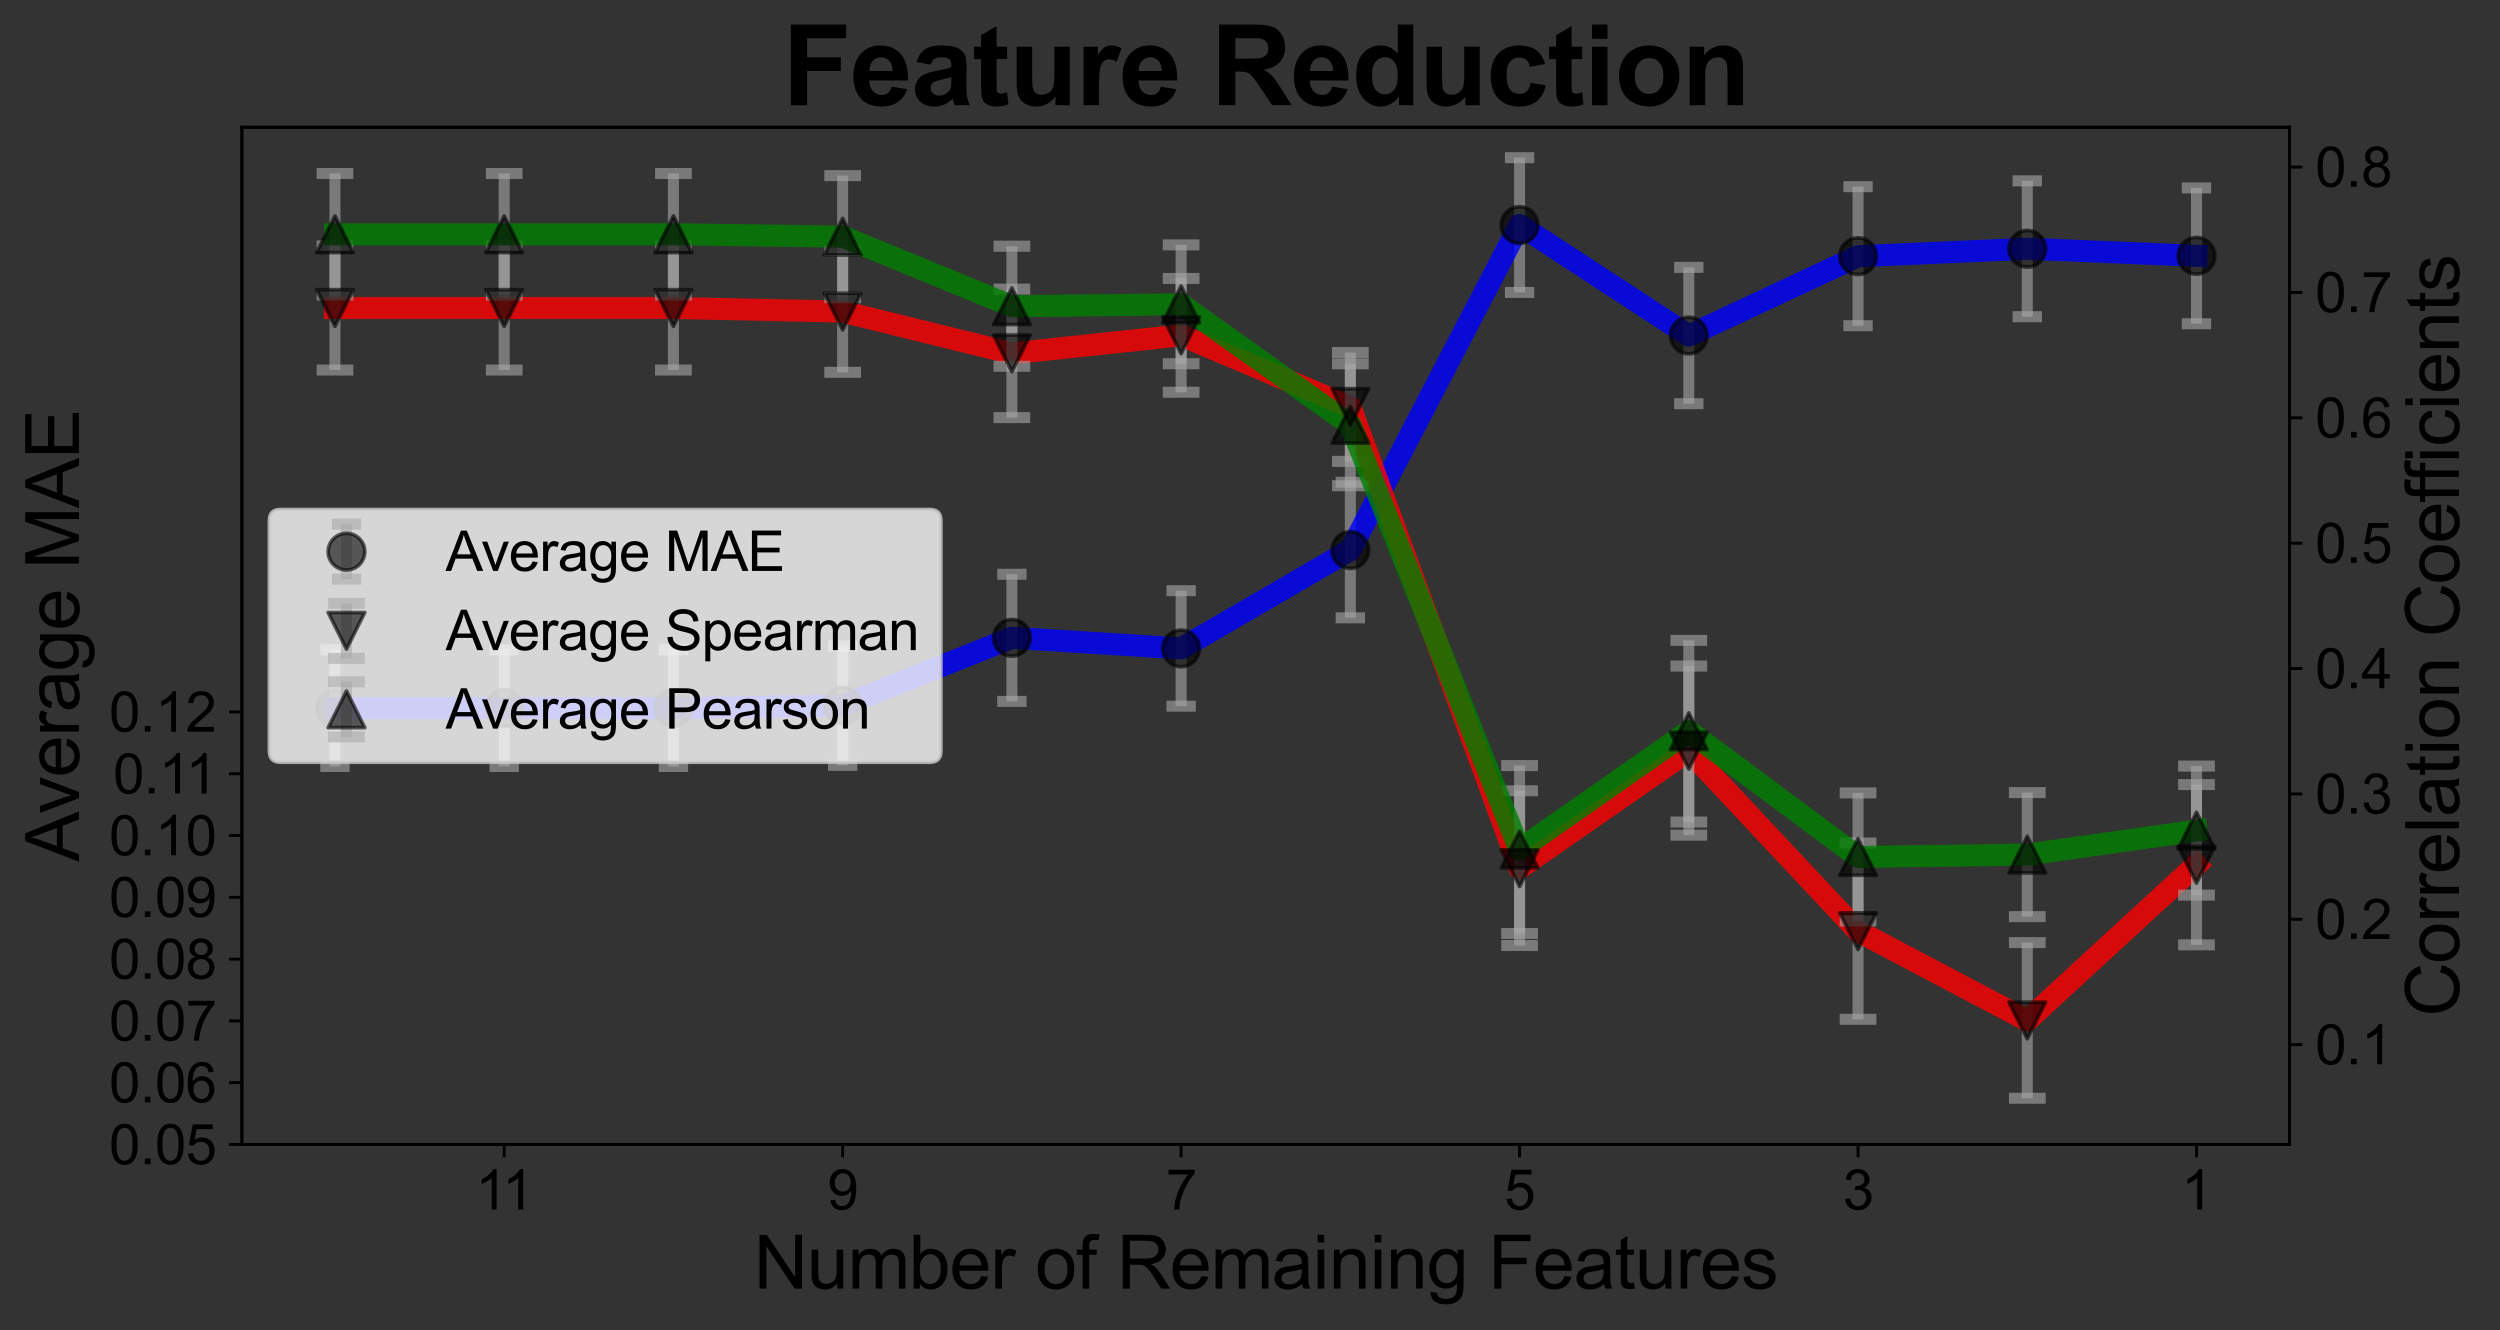 <?xml version="1.0" encoding="utf-8" standalone="no"?>
<!DOCTYPE svg PUBLIC "-//W3C//DTD SVG 1.1//EN"
  "http://www.w3.org/Graphics/SVG/1.1/DTD/svg11.dtd">
<svg xmlns:xlink="http://www.w3.org/1999/xlink" width="681.257pt" height="362.56pt" viewBox="0 0 681.257 362.56" xmlns="http://www.w3.org/2000/svg" version="1.1">
 <rect x="0" y="0" width="681.257" height="362.56" fill="#333333" stroke="none"/>
 <defs>
  <style type="text/css">*{stroke-linejoin: round; stroke-linecap: butt}</style>
 </defs>
 <g id="figure_1">
  <g id="patch_1">
   <path d="M 0 362.56 
L 681.257 362.56 
L 681.257 0 
L 0 0 
L 0 362.56 
z
" style="fill: none"/>
  </g>
  <g id="axes_1">
   <g id="patch_2">
    <path d="M 65.916 311.873 
L 623.916 311.873 
L 623.916 34.673 
L 65.916 34.673 
L 65.916 311.873 
z
" style="fill: none"/>
   </g>
   <g id="matplotlib.axis_1">
    <g id="xtick_1">
     <g id="line2d_1">
      <defs>
       <path id="m9f0a6834c5" d="M 0 0 
L 0 3.5 
" style="stroke: #000000; stroke-width: 0.8"/>
      </defs>
      <g>
       <use xlink:href="#m9f0a6834c5" x="598.553" y="311.873" style="stroke: #000000; stroke-width: 0.8"/>
      </g>
     </g>
     <g id="text_1">
      <!-- 1 -->
      <g transform="translate(594.382 329.61) scale(0.15 -0.15)">
       <defs>
        <path id="ArialMT-31" d="M 2384 0 
L 1822 0 
L 1822 3584 
Q 1619 3391 1289 3197 
Q 959 3003 697 2906 
L 697 3450 
Q 1169 3672 1522 3987 
Q 1875 4303 2022 4600 
L 2384 4600 
L 2384 0 
z
" transform="scale(0.016)"/>
       </defs>
       <use xlink:href="#ArialMT-31"/>
      </g>
     </g>
    </g>
    <g id="xtick_2">
     <g id="line2d_2">
      <g>
       <use xlink:href="#m9f0a6834c5" x="506.321" y="311.873" style="stroke: #000000; stroke-width: 0.8"/>
      </g>
     </g>
     <g id="text_2">
      <!-- 3 -->
      <g transform="translate(502.151 329.61) scale(0.15 -0.15)">
       <defs>
        <path id="ArialMT-33" d="M 269 1209 
L 831 1284 
Q 928 806 1161 595 
Q 1394 384 1728 384 
Q 2125 384 2398 659 
Q 2672 934 2672 1341 
Q 2672 1728 2419 1979 
Q 2166 2231 1775 2231 
Q 1616 2231 1378 2169 
L 1441 2663 
Q 1497 2656 1531 2656 
Q 1891 2656 2178 2843 
Q 2466 3031 2466 3422 
Q 2466 3731 2256 3934 
Q 2047 4138 1716 4138 
Q 1388 4138 1169 3931 
Q 950 3725 888 3313 
L 325 3413 
Q 428 3978 793 4289 
Q 1159 4600 1703 4600 
Q 2078 4600 2393 4439 
Q 2709 4278 2876 4000 
Q 3044 3722 3044 3409 
Q 3044 3113 2884 2869 
Q 2725 2625 2413 2481 
Q 2819 2388 3044 2092 
Q 3269 1797 3269 1353 
Q 3269 753 2831 336 
Q 2394 -81 1725 -81 
Q 1122 -81 723 278 
Q 325 638 269 1209 
z
" transform="scale(0.016)"/>
       </defs>
       <use xlink:href="#ArialMT-33"/>
      </g>
     </g>
    </g>
    <g id="xtick_3">
     <g id="line2d_3">
      <g>
       <use xlink:href="#m9f0a6834c5" x="414.09" y="311.873" style="stroke: #000000; stroke-width: 0.8"/>
      </g>
     </g>
     <g id="text_3">
      <!-- 5 -->
      <g transform="translate(409.919 329.61) scale(0.15 -0.15)">
       <defs>
        <path id="ArialMT-35" d="M 266 1200 
L 856 1250 
Q 922 819 1161 601 
Q 1400 384 1738 384 
Q 2144 384 2425 690 
Q 2706 997 2706 1503 
Q 2706 1984 2436 2262 
Q 2166 2541 1728 2541 
Q 1456 2541 1237 2417 
Q 1019 2294 894 2097 
L 366 2166 
L 809 4519 
L 3088 4519 
L 3088 3981 
L 1259 3981 
L 1013 2750 
Q 1425 3038 1878 3038 
Q 2478 3038 2890 2622 
Q 3303 2206 3303 1553 
Q 3303 931 2941 478 
Q 2500 -78 1738 -78 
Q 1113 -78 717 272 
Q 322 622 266 1200 
z
" transform="scale(0.016)"/>
       </defs>
       <use xlink:href="#ArialMT-35"/>
      </g>
     </g>
    </g>
    <g id="xtick_4">
     <g id="line2d_4">
      <g>
       <use xlink:href="#m9f0a6834c5" x="321.859" y="311.873" style="stroke: #000000; stroke-width: 0.8"/>
      </g>
     </g>
     <g id="text_4">
      <!-- 7 -->
      <g transform="translate(317.688 329.61) scale(0.15 -0.15)">
       <defs>
        <path id="ArialMT-37" d="M 303 3981 
L 303 4522 
L 3269 4522 
L 3269 4084 
Q 2831 3619 2401 2847 
Q 1972 2075 1738 1259 
Q 1569 684 1522 0 
L 944 0 
Q 953 541 1156 1306 
Q 1359 2072 1739 2783 
Q 2119 3494 2547 3981 
L 303 3981 
z
" transform="scale(0.016)"/>
       </defs>
       <use xlink:href="#ArialMT-37"/>
      </g>
     </g>
    </g>
    <g id="xtick_5">
     <g id="line2d_5">
      <g>
       <use xlink:href="#m9f0a6834c5" x="229.627" y="311.873" style="stroke: #000000; stroke-width: 0.8"/>
      </g>
     </g>
     <g id="text_5">
      <!-- 9 -->
      <g transform="translate(225.456 329.61) scale(0.15 -0.15)">
       <defs>
        <path id="ArialMT-39" d="M 350 1059 
L 891 1109 
Q 959 728 1153 556 
Q 1347 384 1650 384 
Q 1909 384 2104 503 
Q 2300 622 2425 820 
Q 2550 1019 2634 1356 
Q 2719 1694 2719 2044 
Q 2719 2081 2716 2156 
Q 2547 1888 2255 1720 
Q 1963 1553 1622 1553 
Q 1053 1553 659 1965 
Q 266 2378 266 3053 
Q 266 3750 677 4175 
Q 1088 4600 1706 4600 
Q 2153 4600 2523 4359 
Q 2894 4119 3086 3673 
Q 3278 3228 3278 2384 
Q 3278 1506 3087 986 
Q 2897 466 2520 194 
Q 2144 -78 1638 -78 
Q 1100 -78 759 220 
Q 419 519 350 1059 
z
M 2653 3081 
Q 2653 3566 2395 3850 
Q 2138 4134 1775 4134 
Q 1400 4134 1122 3828 
Q 844 3522 844 3034 
Q 844 2597 1108 2323 
Q 1372 2050 1759 2050 
Q 2150 2050 2401 2323 
Q 2653 2597 2653 3081 
z
" transform="scale(0.016)"/>
       </defs>
       <use xlink:href="#ArialMT-39"/>
      </g>
     </g>
    </g>
    <g id="xtick_6">
     <g id="line2d_6">
      <g>
       <use xlink:href="#m9f0a6834c5" x="137.396" y="311.873" style="stroke: #000000; stroke-width: 0.8"/>
      </g>
     </g>
     <g id="text_6">
      <!-- 11 -->
      <g transform="translate(129.607 329.61) scale(0.15 -0.15)">
       <use xlink:href="#ArialMT-31"/>
       <use xlink:href="#ArialMT-31" x="48.24"/>
      </g>
     </g>
    </g>
    <g id="text_7">
     <!-- Number of Remaining Features -->
     <g transform="translate(205.42 351.151) scale(0.2 -0.2)">
      <defs>
       <path id="ArialMT-4e" d="M 488 0 
L 488 4581 
L 1109 4581 
L 3516 984 
L 3516 4581 
L 4097 4581 
L 4097 0 
L 3475 0 
L 1069 3600 
L 1069 0 
L 488 0 
z
" transform="scale(0.016)"/>
       <path id="ArialMT-75" d="M 2597 0 
L 2597 488 
Q 2209 -75 1544 -75 
Q 1250 -75 995 37 
Q 741 150 617 320 
Q 494 491 444 738 
Q 409 903 409 1263 
L 409 3319 
L 972 3319 
L 972 1478 
Q 972 1038 1006 884 
Q 1059 663 1231 536 
Q 1403 409 1656 409 
Q 1909 409 2131 539 
Q 2353 669 2445 892 
Q 2538 1116 2538 1541 
L 2538 3319 
L 3100 3319 
L 3100 0 
L 2597 0 
z
" transform="scale(0.016)"/>
       <path id="ArialMT-6d" d="M 422 0 
L 422 3319 
L 925 3319 
L 925 2853 
Q 1081 3097 1340 3245 
Q 1600 3394 1931 3394 
Q 2300 3394 2536 3241 
Q 2772 3088 2869 2813 
Q 3263 3394 3894 3394 
Q 4388 3394 4653 3120 
Q 4919 2847 4919 2278 
L 4919 0 
L 4359 0 
L 4359 2091 
Q 4359 2428 4304 2576 
Q 4250 2725 4106 2815 
Q 3963 2906 3769 2906 
Q 3419 2906 3187 2673 
Q 2956 2441 2956 1928 
L 2956 0 
L 2394 0 
L 2394 2156 
Q 2394 2531 2256 2718 
Q 2119 2906 1806 2906 
Q 1569 2906 1367 2781 
Q 1166 2656 1075 2415 
Q 984 2175 984 1722 
L 984 0 
L 422 0 
z
" transform="scale(0.016)"/>
       <path id="ArialMT-62" d="M 941 0 
L 419 0 
L 419 4581 
L 981 4581 
L 981 2947 
Q 1338 3394 1891 3394 
Q 2197 3394 2470 3270 
Q 2744 3147 2920 2923 
Q 3097 2700 3197 2384 
Q 3297 2069 3297 1709 
Q 3297 856 2875 390 
Q 2453 -75 1863 -75 
Q 1275 -75 941 416 
L 941 0 
z
M 934 1684 
Q 934 1088 1097 822 
Q 1363 388 1816 388 
Q 2184 388 2453 708 
Q 2722 1028 2722 1663 
Q 2722 2313 2464 2622 
Q 2206 2931 1841 2931 
Q 1472 2931 1203 2611 
Q 934 2291 934 1684 
z
" transform="scale(0.016)"/>
       <path id="ArialMT-65" d="M 2694 1069 
L 3275 997 
Q 3138 488 2766 206 
Q 2394 -75 1816 -75 
Q 1088 -75 661 373 
Q 234 822 234 1631 
Q 234 2469 665 2931 
Q 1097 3394 1784 3394 
Q 2450 3394 2872 2941 
Q 3294 2488 3294 1666 
Q 3294 1616 3291 1516 
L 816 1516 
Q 847 969 1125 678 
Q 1403 388 1819 388 
Q 2128 388 2347 550 
Q 2566 713 2694 1069 
z
M 847 1978 
L 2700 1978 
Q 2663 2397 2488 2606 
Q 2219 2931 1791 2931 
Q 1403 2931 1139 2672 
Q 875 2413 847 1978 
z
" transform="scale(0.016)"/>
       <path id="ArialMT-72" d="M 416 0 
L 416 3319 
L 922 3319 
L 922 2816 
Q 1116 3169 1280 3281 
Q 1444 3394 1641 3394 
Q 1925 3394 2219 3213 
L 2025 2691 
Q 1819 2813 1613 2813 
Q 1428 2813 1281 2702 
Q 1134 2591 1072 2394 
Q 978 2094 978 1738 
L 978 0 
L 416 0 
z
" transform="scale(0.016)"/>
       <path id="ArialMT-20" transform="scale(0.016)"/>
       <path id="ArialMT-6f" d="M 213 1659 
Q 213 2581 725 3025 
Q 1153 3394 1769 3394 
Q 2453 3394 2887 2945 
Q 3322 2497 3322 1706 
Q 3322 1066 3130 698 
Q 2938 331 2570 128 
Q 2203 -75 1769 -75 
Q 1072 -75 642 372 
Q 213 819 213 1659 
z
M 791 1659 
Q 791 1022 1069 705 
Q 1347 388 1769 388 
Q 2188 388 2466 706 
Q 2744 1025 2744 1678 
Q 2744 2294 2464 2611 
Q 2184 2928 1769 2928 
Q 1347 2928 1069 2612 
Q 791 2297 791 1659 
z
" transform="scale(0.016)"/>
       <path id="ArialMT-66" d="M 556 0 
L 556 2881 
L 59 2881 
L 59 3319 
L 556 3319 
L 556 3672 
Q 556 4006 616 4169 
Q 697 4388 901 4523 
Q 1106 4659 1475 4659 
Q 1713 4659 2000 4603 
L 1916 4113 
Q 1741 4144 1584 4144 
Q 1328 4144 1222 4034 
Q 1116 3925 1116 3625 
L 1116 3319 
L 1763 3319 
L 1763 2881 
L 1116 2881 
L 1116 0 
L 556 0 
z
" transform="scale(0.016)"/>
       <path id="ArialMT-52" d="M 503 0 
L 503 4581 
L 2534 4581 
Q 3147 4581 3465 4457 
Q 3784 4334 3975 4021 
Q 4166 3709 4166 3331 
Q 4166 2844 3850 2509 
Q 3534 2175 2875 2084 
Q 3116 1969 3241 1856 
Q 3506 1613 3744 1247 
L 4541 0 
L 3778 0 
L 3172 953 
Q 2906 1366 2734 1584 
Q 2563 1803 2427 1890 
Q 2291 1978 2150 2013 
Q 2047 2034 1813 2034 
L 1109 2034 
L 1109 0 
L 503 0 
z
M 1109 2559 
L 2413 2559 
Q 2828 2559 3062 2645 
Q 3297 2731 3419 2920 
Q 3541 3109 3541 3331 
Q 3541 3656 3305 3865 
Q 3069 4075 2559 4075 
L 1109 4075 
L 1109 2559 
z
" transform="scale(0.016)"/>
       <path id="ArialMT-61" d="M 2588 409 
Q 2275 144 1986 34 
Q 1697 -75 1366 -75 
Q 819 -75 525 192 
Q 231 459 231 875 
Q 231 1119 342 1320 
Q 453 1522 633 1644 
Q 813 1766 1038 1828 
Q 1203 1872 1538 1913 
Q 2219 1994 2541 2106 
Q 2544 2222 2544 2253 
Q 2544 2597 2384 2738 
Q 2169 2928 1744 2928 
Q 1347 2928 1158 2789 
Q 969 2650 878 2297 
L 328 2372 
Q 403 2725 575 2942 
Q 747 3159 1072 3276 
Q 1397 3394 1825 3394 
Q 2250 3394 2515 3294 
Q 2781 3194 2906 3042 
Q 3031 2891 3081 2659 
Q 3109 2516 3109 2141 
L 3109 1391 
Q 3109 606 3145 398 
Q 3181 191 3288 0 
L 2700 0 
Q 2613 175 2588 409 
z
M 2541 1666 
Q 2234 1541 1622 1453 
Q 1275 1403 1131 1340 
Q 988 1278 909 1158 
Q 831 1038 831 891 
Q 831 666 1001 516 
Q 1172 366 1500 366 
Q 1825 366 2078 508 
Q 2331 650 2450 897 
Q 2541 1088 2541 1459 
L 2541 1666 
z
" transform="scale(0.016)"/>
       <path id="ArialMT-69" d="M 425 3934 
L 425 4581 
L 988 4581 
L 988 3934 
L 425 3934 
z
M 425 0 
L 425 3319 
L 988 3319 
L 988 0 
L 425 0 
z
" transform="scale(0.016)"/>
       <path id="ArialMT-6e" d="M 422 0 
L 422 3319 
L 928 3319 
L 928 2847 
Q 1294 3394 1984 3394 
Q 2284 3394 2536 3286 
Q 2788 3178 2913 3003 
Q 3038 2828 3088 2588 
Q 3119 2431 3119 2041 
L 3119 0 
L 2556 0 
L 2556 2019 
Q 2556 2363 2490 2533 
Q 2425 2703 2258 2804 
Q 2091 2906 1866 2906 
Q 1506 2906 1245 2678 
Q 984 2450 984 1813 
L 984 0 
L 422 0 
z
" transform="scale(0.016)"/>
       <path id="ArialMT-67" d="M 319 -275 
L 866 -356 
Q 900 -609 1056 -725 
Q 1266 -881 1628 -881 
Q 2019 -881 2231 -725 
Q 2444 -569 2519 -288 
Q 2563 -116 2559 434 
Q 2191 0 1641 0 
Q 956 0 581 494 
Q 206 988 206 1678 
Q 206 2153 378 2554 
Q 550 2956 876 3175 
Q 1203 3394 1644 3394 
Q 2231 3394 2613 2919 
L 2613 3319 
L 3131 3319 
L 3131 450 
Q 3131 -325 2973 -648 
Q 2816 -972 2473 -1159 
Q 2131 -1347 1631 -1347 
Q 1038 -1347 672 -1080 
Q 306 -813 319 -275 
z
M 784 1719 
Q 784 1066 1043 766 
Q 1303 466 1694 466 
Q 2081 466 2343 764 
Q 2606 1063 2606 1700 
Q 2606 2309 2336 2618 
Q 2066 2928 1684 2928 
Q 1309 2928 1046 2623 
Q 784 2319 784 1719 
z
" transform="scale(0.016)"/>
       <path id="ArialMT-46" d="M 525 0 
L 525 4581 
L 3616 4581 
L 3616 4041 
L 1131 4041 
L 1131 2622 
L 3281 2622 
L 3281 2081 
L 1131 2081 
L 1131 0 
L 525 0 
z
" transform="scale(0.016)"/>
       <path id="ArialMT-74" d="M 1650 503 
L 1731 6 
Q 1494 -44 1306 -44 
Q 1000 -44 831 53 
Q 663 150 594 308 
Q 525 466 525 972 
L 525 2881 
L 113 2881 
L 113 3319 
L 525 3319 
L 525 4141 
L 1084 4478 
L 1084 3319 
L 1650 3319 
L 1650 2881 
L 1084 2881 
L 1084 941 
Q 1084 700 1114 631 
Q 1144 563 1211 522 
Q 1278 481 1403 481 
Q 1497 481 1650 503 
z
" transform="scale(0.016)"/>
       <path id="ArialMT-73" d="M 197 991 
L 753 1078 
Q 800 744 1014 566 
Q 1228 388 1613 388 
Q 2000 388 2187 545 
Q 2375 703 2375 916 
Q 2375 1106 2209 1216 
Q 2094 1291 1634 1406 
Q 1016 1563 777 1677 
Q 538 1791 414 1992 
Q 291 2194 291 2438 
Q 291 2659 392 2848 
Q 494 3038 669 3163 
Q 800 3259 1026 3326 
Q 1253 3394 1513 3394 
Q 1903 3394 2198 3281 
Q 2494 3169 2634 2976 
Q 2775 2784 2828 2463 
L 2278 2388 
Q 2241 2644 2061 2787 
Q 1881 2931 1553 2931 
Q 1166 2931 1000 2803 
Q 834 2675 834 2503 
Q 834 2394 903 2306 
Q 972 2216 1119 2156 
Q 1203 2125 1616 2013 
Q 2213 1853 2448 1751 
Q 2684 1650 2818 1456 
Q 2953 1263 2953 975 
Q 2953 694 2789 445 
Q 2625 197 2315 61 
Q 2006 -75 1616 -75 
Q 969 -75 630 194 
Q 291 463 197 991 
z
" transform="scale(0.016)"/>
      </defs>
      <use xlink:href="#ArialMT-4e"/>
      <use xlink:href="#ArialMT-75" x="72.217"/>
      <use xlink:href="#ArialMT-6d" x="127.832"/>
      <use xlink:href="#ArialMT-62" x="211.133"/>
      <use xlink:href="#ArialMT-65" x="266.748"/>
      <use xlink:href="#ArialMT-72" x="322.363"/>
      <use xlink:href="#ArialMT-20" x="355.664"/>
      <use xlink:href="#ArialMT-6f" x="383.447"/>
      <use xlink:href="#ArialMT-66" x="439.062"/>
      <use xlink:href="#ArialMT-20" x="466.846"/>
      <use xlink:href="#ArialMT-52" x="494.629"/>
      <use xlink:href="#ArialMT-65" x="566.846"/>
      <use xlink:href="#ArialMT-6d" x="622.461"/>
      <use xlink:href="#ArialMT-61" x="705.762"/>
      <use xlink:href="#ArialMT-69" x="761.377"/>
      <use xlink:href="#ArialMT-6e" x="783.594"/>
      <use xlink:href="#ArialMT-69" x="839.209"/>
      <use xlink:href="#ArialMT-6e" x="861.426"/>
      <use xlink:href="#ArialMT-67" x="917.041"/>
      <use xlink:href="#ArialMT-20" x="972.656"/>
      <use xlink:href="#ArialMT-46" x="1000.439"/>
      <use xlink:href="#ArialMT-65" x="1061.523"/>
      <use xlink:href="#ArialMT-61" x="1117.139"/>
      <use xlink:href="#ArialMT-74" x="1172.754"/>
      <use xlink:href="#ArialMT-75" x="1200.537"/>
      <use xlink:href="#ArialMT-72" x="1256.152"/>
      <use xlink:href="#ArialMT-65" x="1289.453"/>
      <use xlink:href="#ArialMT-73" x="1345.068"/>
     </g>
    </g>
   </g>
   <g id="matplotlib.axis_2">
    <g id="ytick_1">
     <g id="line2d_7">
      <defs>
       <path id="m6fd67d45ae" d="M 0 0 
L -3.5 0 
" style="stroke: #000000; stroke-width: 0.8"/>
      </defs>
      <g>
       <use xlink:href="#m6fd67d45ae" x="65.916" y="311.873" style="stroke: #000000; stroke-width: 0.8"/>
      </g>
     </g>
     <g id="text_8">
      <!-- 0.05 -->
      <g transform="translate(29.725 317.242) scale(0.15 -0.15)">
       <defs>
        <path id="ArialMT-30" d="M 266 2259 
Q 266 3072 433 3567 
Q 600 4063 929 4331 
Q 1259 4600 1759 4600 
Q 2128 4600 2406 4451 
Q 2684 4303 2865 4023 
Q 3047 3744 3150 3342 
Q 3253 2941 3253 2259 
Q 3253 1453 3087 958 
Q 2922 463 2592 192 
Q 2263 -78 1759 -78 
Q 1097 -78 719 397 
Q 266 969 266 2259 
z
M 844 2259 
Q 844 1131 1108 757 
Q 1372 384 1759 384 
Q 2147 384 2411 759 
Q 2675 1134 2675 2259 
Q 2675 3391 2411 3762 
Q 2147 4134 1753 4134 
Q 1366 4134 1134 3806 
Q 844 3388 844 2259 
z
" transform="scale(0.016)"/>
        <path id="ArialMT-2e" d="M 581 0 
L 581 641 
L 1222 641 
L 1222 0 
L 581 0 
z
" transform="scale(0.016)"/>
       </defs>
       <use xlink:href="#ArialMT-30"/>
       <use xlink:href="#ArialMT-2e" x="55.615"/>
       <use xlink:href="#ArialMT-30" x="83.398"/>
       <use xlink:href="#ArialMT-35" x="139.014"/>
      </g>
     </g>
    </g>
    <g id="ytick_2">
     <g id="line2d_8">
      <g>
       <use xlink:href="#m6fd67d45ae" x="65.916" y="295.036" style="stroke: #000000; stroke-width: 0.8"/>
      </g>
     </g>
     <g id="text_9">
      <!-- 0.06 -->
      <g transform="translate(29.725 300.404) scale(0.15 -0.15)">
       <defs>
        <path id="ArialMT-36" d="M 3184 3459 
L 2625 3416 
Q 2550 3747 2413 3897 
Q 2184 4138 1850 4138 
Q 1581 4138 1378 3988 
Q 1113 3794 959 3422 
Q 806 3050 800 2363 
Q 1003 2672 1297 2822 
Q 1591 2972 1913 2972 
Q 2475 2972 2870 2558 
Q 3266 2144 3266 1488 
Q 3266 1056 3080 686 
Q 2894 316 2569 119 
Q 2244 -78 1831 -78 
Q 1128 -78 684 439 
Q 241 956 241 2144 
Q 241 3472 731 4075 
Q 1159 4600 1884 4600 
Q 2425 4600 2770 4297 
Q 3116 3994 3184 3459 
z
M 888 1484 
Q 888 1194 1011 928 
Q 1134 663 1356 523 
Q 1578 384 1822 384 
Q 2178 384 2434 671 
Q 2691 959 2691 1453 
Q 2691 1928 2437 2201 
Q 2184 2475 1800 2475 
Q 1419 2475 1153 2201 
Q 888 1928 888 1484 
z
" transform="scale(0.016)"/>
       </defs>
       <use xlink:href="#ArialMT-30"/>
       <use xlink:href="#ArialMT-2e" x="55.615"/>
       <use xlink:href="#ArialMT-30" x="83.398"/>
       <use xlink:href="#ArialMT-36" x="139.014"/>
      </g>
     </g>
    </g>
    <g id="ytick_3">
     <g id="line2d_9">
      <g>
       <use xlink:href="#m6fd67d45ae" x="65.916" y="278.198" style="stroke: #000000; stroke-width: 0.8"/>
      </g>
     </g>
     <g id="text_10">
      <!-- 0.07 -->
      <g transform="translate(29.725 283.566) scale(0.15 -0.15)">
       <use xlink:href="#ArialMT-30"/>
       <use xlink:href="#ArialMT-2e" x="55.615"/>
       <use xlink:href="#ArialMT-30" x="83.398"/>
       <use xlink:href="#ArialMT-37" x="139.014"/>
      </g>
     </g>
    </g>
    <g id="ytick_4">
     <g id="line2d_10">
      <g>
       <use xlink:href="#m6fd67d45ae" x="65.916" y="261.36" style="stroke: #000000; stroke-width: 0.8"/>
      </g>
     </g>
     <g id="text_11">
      <!-- 0.08 -->
      <g transform="translate(29.725 266.728) scale(0.15 -0.15)">
       <defs>
        <path id="ArialMT-38" d="M 1131 2484 
Q 781 2613 612 2850 
Q 444 3088 444 3419 
Q 444 3919 803 4259 
Q 1163 4600 1759 4600 
Q 2359 4600 2725 4251 
Q 3091 3903 3091 3403 
Q 3091 3084 2923 2848 
Q 2756 2613 2416 2484 
Q 2838 2347 3058 2040 
Q 3278 1734 3278 1309 
Q 3278 722 2862 322 
Q 2447 -78 1769 -78 
Q 1091 -78 675 323 
Q 259 725 259 1325 
Q 259 1772 486 2073 
Q 713 2375 1131 2484 
z
M 1019 3438 
Q 1019 3113 1228 2906 
Q 1438 2700 1772 2700 
Q 2097 2700 2305 2904 
Q 2513 3109 2513 3406 
Q 2513 3716 2298 3927 
Q 2084 4138 1766 4138 
Q 1444 4138 1231 3931 
Q 1019 3725 1019 3438 
z
M 838 1322 
Q 838 1081 952 856 
Q 1066 631 1291 507 
Q 1516 384 1775 384 
Q 2178 384 2440 643 
Q 2703 903 2703 1303 
Q 2703 1709 2433 1975 
Q 2163 2241 1756 2241 
Q 1359 2241 1098 1978 
Q 838 1716 838 1322 
z
" transform="scale(0.016)"/>
       </defs>
       <use xlink:href="#ArialMT-30"/>
       <use xlink:href="#ArialMT-2e" x="55.615"/>
       <use xlink:href="#ArialMT-30" x="83.398"/>
       <use xlink:href="#ArialMT-38" x="139.014"/>
      </g>
     </g>
    </g>
    <g id="ytick_5">
     <g id="line2d_11">
      <g>
       <use xlink:href="#m6fd67d45ae" x="65.916" y="244.522" style="stroke: #000000; stroke-width: 0.8"/>
      </g>
     </g>
     <g id="text_12">
      <!-- 0.09 -->
      <g transform="translate(29.725 249.891) scale(0.15 -0.15)">
       <use xlink:href="#ArialMT-30"/>
       <use xlink:href="#ArialMT-2e" x="55.615"/>
       <use xlink:href="#ArialMT-30" x="83.398"/>
       <use xlink:href="#ArialMT-39" x="139.014"/>
      </g>
     </g>
    </g>
    <g id="ytick_6">
     <g id="line2d_12">
      <g>
       <use xlink:href="#m6fd67d45ae" x="65.916" y="227.684" style="stroke: #000000; stroke-width: 0.8"/>
      </g>
     </g>
     <g id="text_13">
      <!-- 0.10 -->
      <g transform="translate(29.725 233.053) scale(0.15 -0.15)">
       <use xlink:href="#ArialMT-30"/>
       <use xlink:href="#ArialMT-2e" x="55.615"/>
       <use xlink:href="#ArialMT-31" x="83.398"/>
       <use xlink:href="#ArialMT-30" x="139.014"/>
      </g>
     </g>
    </g>
    <g id="ytick_7">
     <g id="line2d_13">
      <g>
       <use xlink:href="#m6fd67d45ae" x="65.916" y="210.847" style="stroke: #000000; stroke-width: 0.8"/>
      </g>
     </g>
     <g id="text_14">
      <!-- 0.11 -->
      <g transform="translate(30.831 216.215) scale(0.15 -0.15)">
       <use xlink:href="#ArialMT-30"/>
       <use xlink:href="#ArialMT-2e" x="55.615"/>
       <use xlink:href="#ArialMT-31" x="83.398"/>
       <use xlink:href="#ArialMT-31" x="131.639"/>
      </g>
     </g>
    </g>
    <g id="ytick_8">
     <g id="line2d_14">
      <g>
       <use xlink:href="#m6fd67d45ae" x="65.916" y="194.009" style="stroke: #000000; stroke-width: 0.8"/>
      </g>
     </g>
     <g id="text_15">
      <!-- 0.12 -->
      <g transform="translate(29.725 199.377) scale(0.15 -0.15)">
       <defs>
        <path id="ArialMT-32" d="M 3222 541 
L 3222 0 
L 194 0 
Q 188 203 259 391 
Q 375 700 629 1000 
Q 884 1300 1366 1694 
Q 2113 2306 2375 2664 
Q 2638 3022 2638 3341 
Q 2638 3675 2398 3904 
Q 2159 4134 1775 4134 
Q 1369 4134 1125 3890 
Q 881 3647 878 3216 
L 300 3275 
Q 359 3922 746 4261 
Q 1134 4600 1788 4600 
Q 2447 4600 2831 4234 
Q 3216 3869 3216 3328 
Q 3216 3053 3103 2787 
Q 2991 2522 2730 2228 
Q 2469 1934 1863 1422 
Q 1356 997 1212 845 
Q 1069 694 975 541 
L 3222 541 
z
" transform="scale(0.016)"/>
       </defs>
       <use xlink:href="#ArialMT-30"/>
       <use xlink:href="#ArialMT-2e" x="55.615"/>
       <use xlink:href="#ArialMT-31" x="83.398"/>
       <use xlink:href="#ArialMT-32" x="139.014"/>
      </g>
     </g>
    </g>
    <g id="text_16">
     <!-- Average MAE -->
     <g transform="translate(21.516 234.791) rotate(-90) scale(0.2 -0.2)">
      <defs>
       <path id="ArialMT-41" d="M -9 0 
L 1750 4581 
L 2403 4581 
L 4278 0 
L 3588 0 
L 3053 1388 
L 1138 1388 
L 634 0 
L -9 0 
z
M 1313 1881 
L 2866 1881 
L 2388 3150 
Q 2169 3728 2063 4100 
Q 1975 3659 1816 3225 
L 1313 1881 
z
" transform="scale(0.016)"/>
       <path id="ArialMT-76" d="M 1344 0 
L 81 3319 
L 675 3319 
L 1388 1331 
Q 1503 1009 1600 663 
Q 1675 925 1809 1294 
L 2547 3319 
L 3125 3319 
L 1869 0 
L 1344 0 
z
" transform="scale(0.016)"/>
       <path id="ArialMT-4d" d="M 475 0 
L 475 4581 
L 1388 4581 
L 2472 1338 
Q 2622 884 2691 659 
Q 2769 909 2934 1394 
L 4031 4581 
L 4847 4581 
L 4847 0 
L 4263 0 
L 4263 3834 
L 2931 0 
L 2384 0 
L 1059 3900 
L 1059 0 
L 475 0 
z
" transform="scale(0.016)"/>
       <path id="ArialMT-45" d="M 506 0 
L 506 4581 
L 3819 4581 
L 3819 4041 
L 1113 4041 
L 1113 2638 
L 3647 2638 
L 3647 2100 
L 1113 2100 
L 1113 541 
L 3925 541 
L 3925 0 
L 506 0 
z
" transform="scale(0.016)"/>
      </defs>
      <use xlink:href="#ArialMT-41"/>
      <use xlink:href="#ArialMT-76" x="64.949"/>
      <use xlink:href="#ArialMT-65" x="114.949"/>
      <use xlink:href="#ArialMT-72" x="170.564"/>
      <use xlink:href="#ArialMT-61" x="203.865"/>
      <use xlink:href="#ArialMT-67" x="259.48"/>
      <use xlink:href="#ArialMT-65" x="315.096"/>
      <use xlink:href="#ArialMT-20" x="370.711"/>
      <use xlink:href="#ArialMT-4d" x="398.494"/>
      <use xlink:href="#ArialMT-41" x="481.795"/>
      <use xlink:href="#ArialMT-45" x="548.494"/>
     </g>
    </g>
   </g>
   <g id="LineCollection_1">
    <path d="M 91.28 208.871 
L 91.28 177.059 
" clip-path="url(#pbf405dff70)" style="fill: none; stroke: #a9a9a9; stroke-opacity: 0.6; stroke-width: 3"/>
    <path d="M 137.396 208.871 
L 137.396 177.059 
" clip-path="url(#pbf405dff70)" style="fill: none; stroke: #a9a9a9; stroke-opacity: 0.6; stroke-width: 3"/>
    <path d="M 183.511 208.871 
L 183.511 177.059 
" clip-path="url(#pbf405dff70)" style="fill: none; stroke: #a9a9a9; stroke-opacity: 0.6; stroke-width: 3"/>
    <path d="M 229.627 208.562 
L 229.627 176.021 
" clip-path="url(#pbf405dff70)" style="fill: none; stroke: #a9a9a9; stroke-opacity: 0.6; stroke-width: 3"/>
    <path d="M 275.743 191.129 
L 275.743 156.478 
" clip-path="url(#pbf405dff70)" style="fill: none; stroke: #a9a9a9; stroke-opacity: 0.6; stroke-width: 3"/>
    <path d="M 321.859 192.43 
L 321.859 160.969 
" clip-path="url(#pbf405dff70)" style="fill: none; stroke: #a9a9a9; stroke-opacity: 0.6; stroke-width: 3"/>
    <path d="M 367.974 168.36 
L 367.974 131.428 
" clip-path="url(#pbf405dff70)" style="fill: none; stroke: #a9a9a9; stroke-opacity: 0.6; stroke-width: 3"/>
    <path d="M 414.09 79.686 
L 414.09 42.969 
" clip-path="url(#pbf405dff70)" style="fill: none; stroke: #a9a9a9; stroke-opacity: 0.6; stroke-width: 3"/>
    <path d="M 460.206 110.009 
L 460.206 72.857 
" clip-path="url(#pbf405dff70)" style="fill: none; stroke: #a9a9a9; stroke-opacity: 0.6; stroke-width: 3"/>
    <path d="M 506.321 88.757 
L 506.321 50.869 
" clip-path="url(#pbf405dff70)" style="fill: none; stroke: #a9a9a9; stroke-opacity: 0.6; stroke-width: 3"/>
    <path d="M 552.437 86.311 
L 552.437 49.274 
" clip-path="url(#pbf405dff70)" style="fill: none; stroke: #a9a9a9; stroke-opacity: 0.6; stroke-width: 3"/>
    <path d="M 598.553 88.227 
L 598.553 51.198 
" clip-path="url(#pbf405dff70)" style="fill: none; stroke: #a9a9a9; stroke-opacity: 0.6; stroke-width: 3"/>
   </g>
   <g id="line2d_15">
    <defs>
     <path id="m7f2b7ec6fe" d="M 4 0 
L -4 -0 
" style="stroke: #a9a9a9; stroke-opacity: 0.6; stroke-width: 3"/>
    </defs>
    <g clip-path="url(#pbf405dff70)">
     <use xlink:href="#m7f2b7ec6fe" x="91.28" y="208.871" style="fill: #a9a9a9; fill-opacity: 0.6; stroke: #a9a9a9; stroke-opacity: 0.6; stroke-width: 3"/>
     <use xlink:href="#m7f2b7ec6fe" x="137.396" y="208.871" style="fill: #a9a9a9; fill-opacity: 0.6; stroke: #a9a9a9; stroke-opacity: 0.6; stroke-width: 3"/>
     <use xlink:href="#m7f2b7ec6fe" x="183.511" y="208.871" style="fill: #a9a9a9; fill-opacity: 0.6; stroke: #a9a9a9; stroke-opacity: 0.6; stroke-width: 3"/>
     <use xlink:href="#m7f2b7ec6fe" x="229.627" y="208.562" style="fill: #a9a9a9; fill-opacity: 0.6; stroke: #a9a9a9; stroke-opacity: 0.6; stroke-width: 3"/>
     <use xlink:href="#m7f2b7ec6fe" x="275.743" y="191.129" style="fill: #a9a9a9; fill-opacity: 0.6; stroke: #a9a9a9; stroke-opacity: 0.6; stroke-width: 3"/>
     <use xlink:href="#m7f2b7ec6fe" x="321.859" y="192.43" style="fill: #a9a9a9; fill-opacity: 0.6; stroke: #a9a9a9; stroke-opacity: 0.6; stroke-width: 3"/>
     <use xlink:href="#m7f2b7ec6fe" x="367.974" y="168.36" style="fill: #a9a9a9; fill-opacity: 0.6; stroke: #a9a9a9; stroke-opacity: 0.6; stroke-width: 3"/>
     <use xlink:href="#m7f2b7ec6fe" x="414.09" y="79.686" style="fill: #a9a9a9; fill-opacity: 0.6; stroke: #a9a9a9; stroke-opacity: 0.6; stroke-width: 3"/>
     <use xlink:href="#m7f2b7ec6fe" x="460.206" y="110.009" style="fill: #a9a9a9; fill-opacity: 0.6; stroke: #a9a9a9; stroke-opacity: 0.6; stroke-width: 3"/>
     <use xlink:href="#m7f2b7ec6fe" x="506.321" y="88.757" style="fill: #a9a9a9; fill-opacity: 0.6; stroke: #a9a9a9; stroke-opacity: 0.6; stroke-width: 3"/>
     <use xlink:href="#m7f2b7ec6fe" x="552.437" y="86.311" style="fill: #a9a9a9; fill-opacity: 0.6; stroke: #a9a9a9; stroke-opacity: 0.6; stroke-width: 3"/>
     <use xlink:href="#m7f2b7ec6fe" x="598.553" y="88.227" style="fill: #a9a9a9; fill-opacity: 0.6; stroke: #a9a9a9; stroke-opacity: 0.6; stroke-width: 3"/>
    </g>
   </g>
   <g id="line2d_16">
    <g clip-path="url(#pbf405dff70)">
     <use xlink:href="#m7f2b7ec6fe" x="91.28" y="177.059" style="fill: #a9a9a9; fill-opacity: 0.6; stroke: #a9a9a9; stroke-opacity: 0.6; stroke-width: 3"/>
     <use xlink:href="#m7f2b7ec6fe" x="137.396" y="177.059" style="fill: #a9a9a9; fill-opacity: 0.6; stroke: #a9a9a9; stroke-opacity: 0.6; stroke-width: 3"/>
     <use xlink:href="#m7f2b7ec6fe" x="183.511" y="177.059" style="fill: #a9a9a9; fill-opacity: 0.6; stroke: #a9a9a9; stroke-opacity: 0.6; stroke-width: 3"/>
     <use xlink:href="#m7f2b7ec6fe" x="229.627" y="176.021" style="fill: #a9a9a9; fill-opacity: 0.6; stroke: #a9a9a9; stroke-opacity: 0.6; stroke-width: 3"/>
     <use xlink:href="#m7f2b7ec6fe" x="275.743" y="156.478" style="fill: #a9a9a9; fill-opacity: 0.6; stroke: #a9a9a9; stroke-opacity: 0.6; stroke-width: 3"/>
     <use xlink:href="#m7f2b7ec6fe" x="321.859" y="160.969" style="fill: #a9a9a9; fill-opacity: 0.6; stroke: #a9a9a9; stroke-opacity: 0.6; stroke-width: 3"/>
     <use xlink:href="#m7f2b7ec6fe" x="367.974" y="131.428" style="fill: #a9a9a9; fill-opacity: 0.6; stroke: #a9a9a9; stroke-opacity: 0.6; stroke-width: 3"/>
     <use xlink:href="#m7f2b7ec6fe" x="414.09" y="42.969" style="fill: #a9a9a9; fill-opacity: 0.6; stroke: #a9a9a9; stroke-opacity: 0.6; stroke-width: 3"/>
     <use xlink:href="#m7f2b7ec6fe" x="460.206" y="72.857" style="fill: #a9a9a9; fill-opacity: 0.6; stroke: #a9a9a9; stroke-opacity: 0.6; stroke-width: 3"/>
     <use xlink:href="#m7f2b7ec6fe" x="506.321" y="50.869" style="fill: #a9a9a9; fill-opacity: 0.6; stroke: #a9a9a9; stroke-opacity: 0.6; stroke-width: 3"/>
     <use xlink:href="#m7f2b7ec6fe" x="552.437" y="49.274" style="fill: #a9a9a9; fill-opacity: 0.6; stroke: #a9a9a9; stroke-opacity: 0.6; stroke-width: 3"/>
     <use xlink:href="#m7f2b7ec6fe" x="598.553" y="51.198" style="fill: #a9a9a9; fill-opacity: 0.6; stroke: #a9a9a9; stroke-opacity: 0.6; stroke-width: 3"/>
    </g>
   </g>
   <g id="line2d_17">
    <path d="M 91.28 192.965 
L 137.396 192.965 
L 183.511 192.965 
L 229.627 192.291 
L 275.743 173.804 
L 321.859 176.7 
L 367.974 149.894 
L 414.09 61.327 
L 460.206 91.433 
L 506.321 69.813 
L 552.437 67.793 
L 598.553 69.712 
" clip-path="url(#pbf405dff70)" style="fill: none; stroke: #0000ff; stroke-opacity: 0.8; stroke-width: 6; stroke-linecap: square"/>
   </g>
   <g id="line2d_18">
    <defs>
     <path id="m626b040439" d="M 0 5 
C 1.326 5 2.598 4.473 3.536 3.536 
C 4.473 2.598 5 1.326 5 0 
C 5 -1.326 4.473 -2.598 3.536 -3.536 
C 2.598 -4.473 1.326 -5 0 -5 
C -1.326 -5 -2.598 -4.473 -3.536 -3.536 
C -4.473 -2.598 -5 -1.326 -5 0 
C -5 1.326 -4.473 2.598 -3.536 3.536 
C -2.598 4.473 -1.326 5 0 5 
z
" style="stroke: #000000; stroke-opacity: 0.6"/>
    </defs>
    <g clip-path="url(#pbf405dff70)">
     <use xlink:href="#m626b040439" x="91.28" y="192.965" style="fill-opacity: 0.6; stroke: #000000; stroke-opacity: 0.6"/>
     <use xlink:href="#m626b040439" x="137.396" y="192.965" style="fill-opacity: 0.6; stroke: #000000; stroke-opacity: 0.6"/>
     <use xlink:href="#m626b040439" x="183.511" y="192.965" style="fill-opacity: 0.6; stroke: #000000; stroke-opacity: 0.6"/>
     <use xlink:href="#m626b040439" x="229.627" y="192.291" style="fill-opacity: 0.6; stroke: #000000; stroke-opacity: 0.6"/>
     <use xlink:href="#m626b040439" x="275.743" y="173.804" style="fill-opacity: 0.6; stroke: #000000; stroke-opacity: 0.6"/>
     <use xlink:href="#m626b040439" x="321.859" y="176.7" style="fill-opacity: 0.6; stroke: #000000; stroke-opacity: 0.6"/>
     <use xlink:href="#m626b040439" x="367.974" y="149.894" style="fill-opacity: 0.6; stroke: #000000; stroke-opacity: 0.6"/>
     <use xlink:href="#m626b040439" x="414.09" y="61.327" style="fill-opacity: 0.6; stroke: #000000; stroke-opacity: 0.6"/>
     <use xlink:href="#m626b040439" x="460.206" y="91.433" style="fill-opacity: 0.6; stroke: #000000; stroke-opacity: 0.6"/>
     <use xlink:href="#m626b040439" x="506.321" y="69.813" style="fill-opacity: 0.6; stroke: #000000; stroke-opacity: 0.6"/>
     <use xlink:href="#m626b040439" x="552.437" y="67.793" style="fill-opacity: 0.6; stroke: #000000; stroke-opacity: 0.6"/>
     <use xlink:href="#m626b040439" x="598.553" y="69.712" style="fill-opacity: 0.6; stroke: #000000; stroke-opacity: 0.6"/>
    </g>
   </g>
   <g id="patch_3">
    <path d="M 65.916 311.873 
L 65.916 34.673 
" style="fill: none; stroke: #000000; stroke-width: 0.8; stroke-linejoin: miter; stroke-linecap: square"/>
   </g>
   <g id="patch_4">
    <path d="M 623.916 311.873 
L 623.916 34.673 
" style="fill: none; stroke: #000000; stroke-width: 0.8; stroke-linejoin: miter; stroke-linecap: square"/>
   </g>
   <g id="patch_5">
    <path d="M 65.916 311.873 
L 623.916 311.873 
" style="fill: none; stroke: #000000; stroke-width: 0.8; stroke-linejoin: miter; stroke-linecap: square"/>
   </g>
   <g id="patch_6">
    <path d="M 65.916 34.673 
L 623.916 34.673 
" style="fill: none; stroke: #000000; stroke-width: 0.8; stroke-linejoin: miter; stroke-linecap: square"/>
   </g>
   <g id="text_17">
    <!-- Feature Reduction -->
    <g transform="translate(213.245 28.673) scale(0.3 -0.3)">
     <defs>
      <path id="Arial-BoldMT-46" d="M 472 0 
L 472 4581 
L 3613 4581 
L 3613 3806 
L 1397 3806 
L 1397 2722 
L 3309 2722 
L 3309 1947 
L 1397 1947 
L 1397 0 
L 472 0 
z
" transform="scale(0.016)"/>
      <path id="Arial-BoldMT-65" d="M 2381 1056 
L 3256 909 
Q 3088 428 2723 176 
Q 2359 -75 1813 -75 
Q 947 -75 531 491 
Q 203 944 203 1634 
Q 203 2459 634 2926 
Q 1066 3394 1725 3394 
Q 2466 3394 2894 2905 
Q 3322 2416 3303 1406 
L 1103 1406 
Q 1113 1016 1316 798 
Q 1519 581 1822 581 
Q 2028 581 2168 693 
Q 2309 806 2381 1056 
z
M 2431 1944 
Q 2422 2325 2234 2523 
Q 2047 2722 1778 2722 
Q 1491 2722 1303 2513 
Q 1116 2303 1119 1944 
L 2431 1944 
z
" transform="scale(0.016)"/>
      <path id="Arial-BoldMT-61" d="M 1116 2306 
L 319 2450 
Q 453 2931 781 3162 
Q 1109 3394 1756 3394 
Q 2344 3394 2631 3255 
Q 2919 3116 3036 2902 
Q 3153 2688 3153 2116 
L 3144 1091 
Q 3144 653 3186 445 
Q 3228 238 3344 0 
L 2475 0 
Q 2441 88 2391 259 
Q 2369 338 2359 363 
Q 2134 144 1878 34 
Q 1622 -75 1331 -75 
Q 819 -75 523 203 
Q 228 481 228 906 
Q 228 1188 362 1408 
Q 497 1628 739 1745 
Q 981 1863 1438 1950 
Q 2053 2066 2291 2166 
L 2291 2253 
Q 2291 2506 2166 2614 
Q 2041 2722 1694 2722 
Q 1459 2722 1328 2630 
Q 1197 2538 1116 2306 
z
M 2291 1594 
Q 2122 1538 1756 1459 
Q 1391 1381 1278 1306 
Q 1106 1184 1106 997 
Q 1106 813 1243 678 
Q 1381 544 1594 544 
Q 1831 544 2047 700 
Q 2206 819 2256 991 
Q 2291 1103 2291 1419 
L 2291 1594 
z
" transform="scale(0.016)"/>
      <path id="Arial-BoldMT-74" d="M 1981 3319 
L 1981 2619 
L 1381 2619 
L 1381 1281 
Q 1381 875 1398 808 
Q 1416 741 1477 697 
Q 1538 653 1625 653 
Q 1747 653 1978 738 
L 2053 56 
Q 1747 -75 1359 -75 
Q 1122 -75 931 4 
Q 741 84 652 211 
Q 563 338 528 553 
Q 500 706 500 1172 
L 500 2619 
L 97 2619 
L 97 3319 
L 500 3319 
L 500 3978 
L 1381 4491 
L 1381 3319 
L 1981 3319 
z
" transform="scale(0.016)"/>
      <path id="Arial-BoldMT-75" d="M 2644 0 
L 2644 497 
Q 2463 231 2167 78 
Q 1872 -75 1544 -75 
Q 1209 -75 943 72 
Q 678 219 559 484 
Q 441 750 441 1219 
L 441 3319 
L 1319 3319 
L 1319 1794 
Q 1319 1094 1367 936 
Q 1416 778 1544 686 
Q 1672 594 1869 594 
Q 2094 594 2272 717 
Q 2450 841 2515 1023 
Q 2581 1206 2581 1919 
L 2581 3319 
L 3459 3319 
L 3459 0 
L 2644 0 
z
" transform="scale(0.016)"/>
      <path id="Arial-BoldMT-72" d="M 1300 0 
L 422 0 
L 422 3319 
L 1238 3319 
L 1238 2847 
Q 1447 3181 1614 3287 
Q 1781 3394 1994 3394 
Q 2294 3394 2572 3228 
L 2300 2463 
Q 2078 2606 1888 2606 
Q 1703 2606 1575 2504 
Q 1447 2403 1373 2137 
Q 1300 1872 1300 1025 
L 1300 0 
z
" transform="scale(0.016)"/>
      <path id="Arial-BoldMT-20" transform="scale(0.016)"/>
      <path id="Arial-BoldMT-52" d="M 469 0 
L 469 4581 
L 2416 4581 
Q 3150 4581 3483 4457 
Q 3816 4334 4016 4018 
Q 4216 3703 4216 3297 
Q 4216 2781 3912 2445 
Q 3609 2109 3006 2022 
Q 3306 1847 3501 1637 
Q 3697 1428 4028 894 
L 4588 0 
L 3481 0 
L 2813 997 
Q 2456 1531 2325 1670 
Q 2194 1809 2047 1861 
Q 1900 1913 1581 1913 
L 1394 1913 
L 1394 0 
L 469 0 
z
M 1394 2644 
L 2078 2644 
Q 2744 2644 2909 2700 
Q 3075 2756 3169 2893 
Q 3263 3031 3263 3238 
Q 3263 3469 3139 3611 
Q 3016 3753 2791 3791 
Q 2678 3806 2116 3806 
L 1394 3806 
L 1394 2644 
z
" transform="scale(0.016)"/>
      <path id="Arial-BoldMT-64" d="M 3503 0 
L 2688 0 
L 2688 488 
Q 2484 203 2207 64 
Q 1931 -75 1650 -75 
Q 1078 -75 670 386 
Q 263 847 263 1672 
Q 263 2516 659 2955 
Q 1056 3394 1663 3394 
Q 2219 3394 2625 2931 
L 2625 4581 
L 3503 4581 
L 3503 0 
z
M 1159 1731 
Q 1159 1200 1306 963 
Q 1519 619 1900 619 
Q 2203 619 2415 876 
Q 2628 1134 2628 1647 
Q 2628 2219 2422 2470 
Q 2216 2722 1894 2722 
Q 1581 2722 1370 2473 
Q 1159 2225 1159 1731 
z
" transform="scale(0.016)"/>
      <path id="Arial-BoldMT-63" d="M 3353 2338 
L 2488 2181 
Q 2444 2441 2289 2572 
Q 2134 2703 1888 2703 
Q 1559 2703 1364 2476 
Q 1169 2250 1169 1719 
Q 1169 1128 1367 884 
Q 1566 641 1900 641 
Q 2150 641 2309 783 
Q 2469 925 2534 1272 
L 3397 1125 
Q 3263 531 2881 228 
Q 2500 -75 1859 -75 
Q 1131 -75 698 384 
Q 266 844 266 1656 
Q 266 2478 700 2936 
Q 1134 3394 1875 3394 
Q 2481 3394 2839 3133 
Q 3197 2872 3353 2338 
z
" transform="scale(0.016)"/>
      <path id="Arial-BoldMT-69" d="M 459 3769 
L 459 4581 
L 1338 4581 
L 1338 3769 
L 459 3769 
z
M 459 0 
L 459 3319 
L 1338 3319 
L 1338 0 
L 459 0 
z
" transform="scale(0.016)"/>
      <path id="Arial-BoldMT-6f" d="M 256 1706 
Q 256 2144 472 2553 
Q 688 2963 1083 3178 
Q 1478 3394 1966 3394 
Q 2719 3394 3200 2905 
Q 3681 2416 3681 1669 
Q 3681 916 3195 420 
Q 2709 -75 1972 -75 
Q 1516 -75 1102 131 
Q 688 338 472 736 
Q 256 1134 256 1706 
z
M 1156 1659 
Q 1156 1166 1390 903 
Q 1625 641 1969 641 
Q 2313 641 2545 903 
Q 2778 1166 2778 1666 
Q 2778 2153 2545 2415 
Q 2313 2678 1969 2678 
Q 1625 2678 1390 2415 
Q 1156 2153 1156 1659 
z
" transform="scale(0.016)"/>
      <path id="Arial-BoldMT-6e" d="M 3478 0 
L 2600 0 
L 2600 1694 
Q 2600 2231 2544 2389 
Q 2488 2547 2361 2634 
Q 2234 2722 2056 2722 
Q 1828 2722 1647 2597 
Q 1466 2472 1398 2265 
Q 1331 2059 1331 1503 
L 1331 0 
L 453 0 
L 453 3319 
L 1269 3319 
L 1269 2831 
Q 1703 3394 2363 3394 
Q 2653 3394 2893 3289 
Q 3134 3184 3257 3021 
Q 3381 2859 3429 2653 
Q 3478 2447 3478 2063 
L 3478 0 
z
" transform="scale(0.016)"/>
     </defs>
     <use xlink:href="#Arial-BoldMT-46"/>
     <use xlink:href="#Arial-BoldMT-65" x="61.084"/>
     <use xlink:href="#Arial-BoldMT-61" x="116.699"/>
     <use xlink:href="#Arial-BoldMT-74" x="172.314"/>
     <use xlink:href="#Arial-BoldMT-75" x="205.615"/>
     <use xlink:href="#Arial-BoldMT-72" x="266.699"/>
     <use xlink:href="#Arial-BoldMT-65" x="305.615"/>
     <use xlink:href="#Arial-BoldMT-20" x="361.23"/>
     <use xlink:href="#Arial-BoldMT-52" x="389.014"/>
     <use xlink:href="#Arial-BoldMT-65" x="461.23"/>
     <use xlink:href="#Arial-BoldMT-64" x="516.846"/>
     <use xlink:href="#Arial-BoldMT-75" x="577.93"/>
     <use xlink:href="#Arial-BoldMT-63" x="639.014"/>
     <use xlink:href="#Arial-BoldMT-74" x="694.629"/>
     <use xlink:href="#Arial-BoldMT-69" x="727.93"/>
     <use xlink:href="#Arial-BoldMT-6f" x="755.713"/>
     <use xlink:href="#Arial-BoldMT-6e" x="816.797"/>
    </g>
   </g>
   <g id="legend_1">
    <g id="patch_7">
     <path d="M 76.416 207.705 
L 253.388 207.705 
Q 256.388 207.705 256.388 204.705 
L 256.388 141.841 
Q 256.388 138.841 253.388 138.841 
L 76.416 138.841 
Q 73.416 138.841 73.416 141.841 
L 73.416 204.705 
Q 73.416 207.705 76.416 207.705 
z
" style="fill: #ffffff; opacity: 0.8; stroke: #cccccc; stroke-linejoin: miter"/>
    </g>
    <g id="LineCollection_2">
     <path d="M 94.416 157.828 
L 94.416 142.828 
" style="fill: none; stroke: #a9a9a9; stroke-opacity: 0.6; stroke-width: 3"/>
    </g>
    <g id="line2d_19">
     <g>
      <use xlink:href="#m7f2b7ec6fe" x="94.416" y="157.828" style="fill: #a9a9a9; fill-opacity: 0.6; stroke: #a9a9a9; stroke-opacity: 0.6; stroke-width: 3"/>
     </g>
    </g>
    <g id="line2d_20">
     <g>
      <use xlink:href="#m7f2b7ec6fe" x="94.416" y="142.828" style="fill: #a9a9a9; fill-opacity: 0.6; stroke: #a9a9a9; stroke-opacity: 0.6; stroke-width: 3"/>
     </g>
    </g>
    <g id="line2d_21"/>
    <g id="line2d_22">
     <g>
      <use xlink:href="#m626b040439" x="94.416" y="150.328" style="fill-opacity: 0.6; stroke: #000000; stroke-opacity: 0.6"/>
     </g>
    </g>
    <g id="text_18">
     <!-- Average MAE -->
     <g transform="translate(121.416 155.578) scale(0.15 -0.15)">
      <use xlink:href="#ArialMT-41"/>
      <use xlink:href="#ArialMT-76" x="64.949"/>
      <use xlink:href="#ArialMT-65" x="114.949"/>
      <use xlink:href="#ArialMT-72" x="170.564"/>
      <use xlink:href="#ArialMT-61" x="203.865"/>
      <use xlink:href="#ArialMT-67" x="259.48"/>
      <use xlink:href="#ArialMT-65" x="315.096"/>
      <use xlink:href="#ArialMT-20" x="370.711"/>
      <use xlink:href="#ArialMT-4d" x="398.494"/>
      <use xlink:href="#ArialMT-41" x="481.795"/>
      <use xlink:href="#ArialMT-45" x="548.494"/>
     </g>
    </g>
    <g id="LineCollection_3">
     <path d="M 94.416 179.405 
L 94.416 164.405 
" style="fill: none; stroke: #a9a9a9; stroke-opacity: 0.6; stroke-width: 3"/>
    </g>
    <g id="line2d_23">
     <defs>
      <path id="m4269b72599" d="M 5 0 
L -5 -0 
" style="stroke: #a9a9a9; stroke-opacity: 0.6; stroke-width: 3"/>
     </defs>
     <g>
      <use xlink:href="#m4269b72599" x="94.416" y="179.405" style="fill: #a9a9a9; fill-opacity: 0.6; stroke: #a9a9a9; stroke-opacity: 0.6; stroke-width: 3"/>
     </g>
    </g>
    <g id="line2d_24">
     <g>
      <use xlink:href="#m4269b72599" x="94.416" y="164.405" style="fill: #a9a9a9; fill-opacity: 0.6; stroke: #a9a9a9; stroke-opacity: 0.6; stroke-width: 3"/>
     </g>
    </g>
    <g id="line2d_25"/>
    <g id="line2d_26">
     <defs>
      <path id="m16642e8ee8" d="M -0 5 
L 5 -5 
L -5 -5 
z
" style="stroke: #000000; stroke-opacity: 0.6; stroke-linejoin: miter"/>
     </defs>
     <g>
      <use xlink:href="#m16642e8ee8" x="94.416" y="171.905" style="fill-opacity: 0.6; stroke: #000000; stroke-opacity: 0.6; stroke-linejoin: miter"/>
     </g>
    </g>
    <g id="text_19">
     <!-- Average Spearman -->
     <g transform="translate(121.416 177.155) scale(0.15 -0.15)">
      <defs>
       <path id="ArialMT-53" d="M 288 1472 
L 859 1522 
Q 900 1178 1048 958 
Q 1197 738 1509 602 
Q 1822 466 2213 466 
Q 2559 466 2825 569 
Q 3091 672 3220 851 
Q 3350 1031 3350 1244 
Q 3350 1459 3225 1620 
Q 3100 1781 2813 1891 
Q 2628 1963 1997 2114 
Q 1366 2266 1113 2400 
Q 784 2572 623 2826 
Q 463 3081 463 3397 
Q 463 3744 659 4045 
Q 856 4347 1234 4503 
Q 1613 4659 2075 4659 
Q 2584 4659 2973 4495 
Q 3363 4331 3572 4012 
Q 3781 3694 3797 3291 
L 3216 3247 
Q 3169 3681 2898 3903 
Q 2628 4125 2100 4125 
Q 1550 4125 1298 3923 
Q 1047 3722 1047 3438 
Q 1047 3191 1225 3031 
Q 1400 2872 2139 2705 
Q 2878 2538 3153 2413 
Q 3553 2228 3743 1945 
Q 3934 1663 3934 1294 
Q 3934 928 3725 604 
Q 3516 281 3123 101 
Q 2731 -78 2241 -78 
Q 1619 -78 1198 103 
Q 778 284 539 648 
Q 300 1013 288 1472 
z
" transform="scale(0.016)"/>
       <path id="ArialMT-70" d="M 422 -1272 
L 422 3319 
L 934 3319 
L 934 2888 
Q 1116 3141 1344 3267 
Q 1572 3394 1897 3394 
Q 2322 3394 2647 3175 
Q 2972 2956 3137 2557 
Q 3303 2159 3303 1684 
Q 3303 1175 3120 767 
Q 2938 359 2589 142 
Q 2241 -75 1856 -75 
Q 1575 -75 1351 44 
Q 1128 163 984 344 
L 984 -1272 
L 422 -1272 
z
M 931 1641 
Q 931 1000 1190 694 
Q 1450 388 1819 388 
Q 2194 388 2461 705 
Q 2728 1022 2728 1688 
Q 2728 2322 2467 2637 
Q 2206 2953 1844 2953 
Q 1484 2953 1207 2617 
Q 931 2281 931 1641 
z
" transform="scale(0.016)"/>
      </defs>
      <use xlink:href="#ArialMT-41"/>
      <use xlink:href="#ArialMT-76" x="64.949"/>
      <use xlink:href="#ArialMT-65" x="114.949"/>
      <use xlink:href="#ArialMT-72" x="170.564"/>
      <use xlink:href="#ArialMT-61" x="203.865"/>
      <use xlink:href="#ArialMT-67" x="259.48"/>
      <use xlink:href="#ArialMT-65" x="315.096"/>
      <use xlink:href="#ArialMT-20" x="370.711"/>
      <use xlink:href="#ArialMT-53" x="398.494"/>
      <use xlink:href="#ArialMT-70" x="465.193"/>
      <use xlink:href="#ArialMT-65" x="520.809"/>
      <use xlink:href="#ArialMT-61" x="576.424"/>
      <use xlink:href="#ArialMT-72" x="632.039"/>
      <use xlink:href="#ArialMT-6d" x="665.34"/>
      <use xlink:href="#ArialMT-61" x="748.641"/>
      <use xlink:href="#ArialMT-6e" x="804.256"/>
     </g>
    </g>
    <g id="LineCollection_4">
     <path d="M 94.416 200.798 
L 94.416 185.798 
" style="fill: none; stroke: #a9a9a9; stroke-opacity: 0.6; stroke-width: 3"/>
    </g>
    <g id="line2d_27">
     <g>
      <use xlink:href="#m4269b72599" x="94.416" y="200.798" style="fill: #a9a9a9; fill-opacity: 0.6; stroke: #a9a9a9; stroke-opacity: 0.6; stroke-width: 3"/>
     </g>
    </g>
    <g id="line2d_28">
     <g>
      <use xlink:href="#m4269b72599" x="94.416" y="185.798" style="fill: #a9a9a9; fill-opacity: 0.6; stroke: #a9a9a9; stroke-opacity: 0.6; stroke-width: 3"/>
     </g>
    </g>
    <g id="line2d_29"/>
    <g id="line2d_30">
     <defs>
      <path id="m73b9101bd9" d="M 0 -5 
L -5 5 
L 5 5 
z
" style="stroke: #000000; stroke-opacity: 0.6; stroke-linejoin: miter"/>
     </defs>
     <g>
      <use xlink:href="#m73b9101bd9" x="94.416" y="193.298" style="fill-opacity: 0.6; stroke: #000000; stroke-opacity: 0.6; stroke-linejoin: miter"/>
     </g>
    </g>
    <g id="text_20">
     <!-- Average Pearson -->
     <g transform="translate(121.416 198.548) scale(0.15 -0.15)">
      <defs>
       <path id="ArialMT-50" d="M 494 0 
L 494 4581 
L 2222 4581 
Q 2678 4581 2919 4538 
Q 3256 4481 3484 4323 
Q 3713 4166 3852 3881 
Q 3991 3597 3991 3256 
Q 3991 2672 3619 2267 
Q 3247 1863 2275 1863 
L 1100 1863 
L 1100 0 
L 494 0 
z
M 1100 2403 
L 2284 2403 
Q 2872 2403 3119 2622 
Q 3366 2841 3366 3238 
Q 3366 3525 3220 3729 
Q 3075 3934 2838 4000 
Q 2684 4041 2272 4041 
L 1100 4041 
L 1100 2403 
z
" transform="scale(0.016)"/>
      </defs>
      <use xlink:href="#ArialMT-41"/>
      <use xlink:href="#ArialMT-76" x="64.949"/>
      <use xlink:href="#ArialMT-65" x="114.949"/>
      <use xlink:href="#ArialMT-72" x="170.564"/>
      <use xlink:href="#ArialMT-61" x="203.865"/>
      <use xlink:href="#ArialMT-67" x="259.48"/>
      <use xlink:href="#ArialMT-65" x="315.096"/>
      <use xlink:href="#ArialMT-20" x="370.711"/>
      <use xlink:href="#ArialMT-50" x="398.494"/>
      <use xlink:href="#ArialMT-65" x="465.193"/>
      <use xlink:href="#ArialMT-61" x="520.809"/>
      <use xlink:href="#ArialMT-72" x="576.424"/>
      <use xlink:href="#ArialMT-73" x="609.725"/>
      <use xlink:href="#ArialMT-6f" x="659.725"/>
      <use xlink:href="#ArialMT-6e" x="715.34"/>
     </g>
    </g>
   </g>
  </g>
  <g id="axes_2">
   <g id="matplotlib.axis_3">
    <g id="ytick_9">
     <g id="line2d_31">
      <defs>
       <path id="m24b36ce0d4" d="M 0 0 
L 3.5 0 
" style="stroke: #000000; stroke-width: 0.8"/>
      </defs>
      <g>
       <use xlink:href="#m24b36ce0d4" x="623.916" y="284.674" style="stroke: #000000; stroke-width: 0.8"/>
      </g>
     </g>
     <g id="text_21">
      <!-- 0.1 -->
      <g transform="translate(630.916 290.042) scale(0.15 -0.15)">
       <use xlink:href="#ArialMT-30"/>
       <use xlink:href="#ArialMT-2e" x="55.615"/>
       <use xlink:href="#ArialMT-31" x="83.398"/>
      </g>
     </g>
    </g>
    <g id="ytick_10">
     <g id="line2d_32">
      <g>
       <use xlink:href="#m24b36ce0d4" x="623.916" y="250.51" style="stroke: #000000; stroke-width: 0.8"/>
      </g>
     </g>
     <g id="text_22">
      <!-- 0.2 -->
      <g transform="translate(630.916 255.878) scale(0.15 -0.15)">
       <use xlink:href="#ArialMT-30"/>
       <use xlink:href="#ArialMT-2e" x="55.615"/>
       <use xlink:href="#ArialMT-32" x="83.398"/>
      </g>
     </g>
    </g>
    <g id="ytick_11">
     <g id="line2d_33">
      <g>
       <use xlink:href="#m24b36ce0d4" x="623.916" y="216.346" style="stroke: #000000; stroke-width: 0.8"/>
      </g>
     </g>
     <g id="text_23">
      <!-- 0.3 -->
      <g transform="translate(630.916 221.714) scale(0.15 -0.15)">
       <use xlink:href="#ArialMT-30"/>
       <use xlink:href="#ArialMT-2e" x="55.615"/>
       <use xlink:href="#ArialMT-33" x="83.398"/>
      </g>
     </g>
    </g>
    <g id="ytick_12">
     <g id="line2d_34">
      <g>
       <use xlink:href="#m24b36ce0d4" x="623.916" y="182.182" style="stroke: #000000; stroke-width: 0.8"/>
      </g>
     </g>
     <g id="text_24">
      <!-- 0.4 -->
      <g transform="translate(630.916 187.551) scale(0.15 -0.15)">
       <defs>
        <path id="ArialMT-34" d="M 2069 0 
L 2069 1097 
L 81 1097 
L 81 1613 
L 2172 4581 
L 2631 4581 
L 2631 1613 
L 3250 1613 
L 3250 1097 
L 2631 1097 
L 2631 0 
L 2069 0 
z
M 2069 1613 
L 2069 3678 
L 634 1613 
L 2069 1613 
z
" transform="scale(0.016)"/>
       </defs>
       <use xlink:href="#ArialMT-30"/>
       <use xlink:href="#ArialMT-2e" x="55.615"/>
       <use xlink:href="#ArialMT-34" x="83.398"/>
      </g>
     </g>
    </g>
    <g id="ytick_13">
     <g id="line2d_35">
      <g>
       <use xlink:href="#m24b36ce0d4" x="623.916" y="148.018" style="stroke: #000000; stroke-width: 0.8"/>
      </g>
     </g>
     <g id="text_25">
      <!-- 0.5 -->
      <g transform="translate(630.916 153.387) scale(0.15 -0.15)">
       <use xlink:href="#ArialMT-30"/>
       <use xlink:href="#ArialMT-2e" x="55.615"/>
       <use xlink:href="#ArialMT-35" x="83.398"/>
      </g>
     </g>
    </g>
    <g id="ytick_14">
     <g id="line2d_36">
      <g>
       <use xlink:href="#m24b36ce0d4" x="623.916" y="113.855" style="stroke: #000000; stroke-width: 0.8"/>
      </g>
     </g>
     <g id="text_26">
      <!-- 0.6 -->
      <g transform="translate(630.916 119.223) scale(0.15 -0.15)">
       <use xlink:href="#ArialMT-30"/>
       <use xlink:href="#ArialMT-2e" x="55.615"/>
       <use xlink:href="#ArialMT-36" x="83.398"/>
      </g>
     </g>
    </g>
    <g id="ytick_15">
     <g id="line2d_37">
      <g>
       <use xlink:href="#m24b36ce0d4" x="623.916" y="79.691" style="stroke: #000000; stroke-width: 0.8"/>
      </g>
     </g>
     <g id="text_27">
      <!-- 0.7 -->
      <g transform="translate(630.916 85.059) scale(0.15 -0.15)">
       <use xlink:href="#ArialMT-30"/>
       <use xlink:href="#ArialMT-2e" x="55.615"/>
       <use xlink:href="#ArialMT-37" x="83.398"/>
      </g>
     </g>
    </g>
    <g id="ytick_16">
     <g id="line2d_38">
      <g>
       <use xlink:href="#m24b36ce0d4" x="623.916" y="45.527" style="stroke: #000000; stroke-width: 0.8"/>
      </g>
     </g>
     <g id="text_28">
      <!-- 0.8 -->
      <g transform="translate(630.916 50.895) scale(0.15 -0.15)">
       <use xlink:href="#ArialMT-30"/>
       <use xlink:href="#ArialMT-2e" x="55.615"/>
       <use xlink:href="#ArialMT-38" x="83.398"/>
      </g>
     </g>
    </g>
    <g id="text_29">
     <!-- Correlation Coefficients -->
     <g transform="translate(670.082 277.028) rotate(-90) scale(0.2 -0.2)">
      <defs>
       <path id="ArialMT-43" d="M 3763 1606 
L 4369 1453 
Q 4178 706 3683 314 
Q 3188 -78 2472 -78 
Q 1731 -78 1267 223 
Q 803 525 561 1097 
Q 319 1669 319 2325 
Q 319 3041 592 3573 
Q 866 4106 1370 4382 
Q 1875 4659 2481 4659 
Q 3169 4659 3637 4309 
Q 4106 3959 4291 3325 
L 3694 3184 
Q 3534 3684 3231 3912 
Q 2928 4141 2469 4141 
Q 1941 4141 1586 3887 
Q 1231 3634 1087 3207 
Q 944 2781 944 2328 
Q 944 1744 1114 1308 
Q 1284 872 1643 656 
Q 2003 441 2422 441 
Q 2931 441 3284 734 
Q 3638 1028 3763 1606 
z
" transform="scale(0.016)"/>
       <path id="ArialMT-6c" d="M 409 0 
L 409 4581 
L 972 4581 
L 972 0 
L 409 0 
z
" transform="scale(0.016)"/>
       <path id="ArialMT-63" d="M 2588 1216 
L 3141 1144 
Q 3050 572 2676 248 
Q 2303 -75 1759 -75 
Q 1078 -75 664 370 
Q 250 816 250 1647 
Q 250 2184 428 2587 
Q 606 2991 970 3192 
Q 1334 3394 1763 3394 
Q 2303 3394 2647 3120 
Q 2991 2847 3088 2344 
L 2541 2259 
Q 2463 2594 2264 2762 
Q 2066 2931 1784 2931 
Q 1359 2931 1093 2626 
Q 828 2322 828 1663 
Q 828 994 1084 691 
Q 1341 388 1753 388 
Q 2084 388 2306 591 
Q 2528 794 2588 1216 
z
" transform="scale(0.016)"/>
      </defs>
      <use xlink:href="#ArialMT-43"/>
      <use xlink:href="#ArialMT-6f" x="72.217"/>
      <use xlink:href="#ArialMT-72" x="127.832"/>
      <use xlink:href="#ArialMT-72" x="161.133"/>
      <use xlink:href="#ArialMT-65" x="194.434"/>
      <use xlink:href="#ArialMT-6c" x="250.049"/>
      <use xlink:href="#ArialMT-61" x="272.266"/>
      <use xlink:href="#ArialMT-74" x="327.881"/>
      <use xlink:href="#ArialMT-69" x="355.664"/>
      <use xlink:href="#ArialMT-6f" x="377.881"/>
      <use xlink:href="#ArialMT-6e" x="433.496"/>
      <use xlink:href="#ArialMT-20" x="489.111"/>
      <use xlink:href="#ArialMT-43" x="516.895"/>
      <use xlink:href="#ArialMT-6f" x="589.111"/>
      <use xlink:href="#ArialMT-65" x="644.727"/>
      <use xlink:href="#ArialMT-66" x="700.342"/>
      <use xlink:href="#ArialMT-66" x="726.375"/>
      <use xlink:href="#ArialMT-69" x="754.158"/>
      <use xlink:href="#ArialMT-63" x="776.375"/>
      <use xlink:href="#ArialMT-69" x="826.375"/>
      <use xlink:href="#ArialMT-65" x="848.592"/>
      <use xlink:href="#ArialMT-6e" x="904.207"/>
      <use xlink:href="#ArialMT-74" x="959.822"/>
      <use xlink:href="#ArialMT-73" x="987.605"/>
     </g>
    </g>
   </g>
   <g id="LineCollection_5">
    <path d="M 91.28 100.829 
L 91.28 67.024 
" clip-path="url(#pbf405dff70)" style="fill: none; stroke: #a9a9a9; stroke-opacity: 0.6; stroke-width: 3"/>
    <path d="M 137.396 100.829 
L 137.396 67.024 
" clip-path="url(#pbf405dff70)" style="fill: none; stroke: #a9a9a9; stroke-opacity: 0.6; stroke-width: 3"/>
    <path d="M 183.511 100.829 
L 183.511 67.024 
" clip-path="url(#pbf405dff70)" style="fill: none; stroke: #a9a9a9; stroke-opacity: 0.6; stroke-width: 3"/>
    <path d="M 229.627 101.454 
L 229.627 68.374 
" clip-path="url(#pbf405dff70)" style="fill: none; stroke: #a9a9a9; stroke-opacity: 0.6; stroke-width: 3"/>
    <path d="M 275.743 113.814 
L 275.743 78.781 
" clip-path="url(#pbf405dff70)" style="fill: none; stroke: #a9a9a9; stroke-opacity: 0.6; stroke-width: 3"/>
    <path d="M 321.859 106.89 
L 321.859 75.88 
" clip-path="url(#pbf405dff70)" style="fill: none; stroke: #a9a9a9; stroke-opacity: 0.6; stroke-width: 3"/>
    <path d="M 367.974 125.732 
L 367.974 96.064 
" clip-path="url(#pbf405dff70)" style="fill: none; stroke: #a9a9a9; stroke-opacity: 0.6; stroke-width: 3"/>
    <path d="M 414.09 257.659 
L 414.09 215.49 
" clip-path="url(#pbf405dff70)" style="fill: none; stroke: #a9a9a9; stroke-opacity: 0.6; stroke-width: 3"/>
    <path d="M 460.206 227.582 
L 460.206 181.505 
" clip-path="url(#pbf405dff70)" style="fill: none; stroke: #a9a9a9; stroke-opacity: 0.6; stroke-width: 3"/>
    <path d="M 506.321 277.764 
L 506.321 229.73 
" clip-path="url(#pbf405dff70)" style="fill: none; stroke: #a9a9a9; stroke-opacity: 0.6; stroke-width: 3"/>
    <path d="M 552.437 299.273 
L 552.437 256.876 
" clip-path="url(#pbf405dff70)" style="fill: none; stroke: #a9a9a9; stroke-opacity: 0.6; stroke-width: 3"/>
    <path d="M 598.553 257.469 
L 598.553 213.794 
" clip-path="url(#pbf405dff70)" style="fill: none; stroke: #a9a9a9; stroke-opacity: 0.6; stroke-width: 3"/>
   </g>
   <g id="line2d_39">
    <g clip-path="url(#pbf405dff70)">
     <use xlink:href="#m4269b72599" x="91.28" y="100.829" style="fill: #a9a9a9; fill-opacity: 0.6; stroke: #a9a9a9; stroke-opacity: 0.6; stroke-width: 3"/>
     <use xlink:href="#m4269b72599" x="137.396" y="100.829" style="fill: #a9a9a9; fill-opacity: 0.6; stroke: #a9a9a9; stroke-opacity: 0.6; stroke-width: 3"/>
     <use xlink:href="#m4269b72599" x="183.511" y="100.829" style="fill: #a9a9a9; fill-opacity: 0.6; stroke: #a9a9a9; stroke-opacity: 0.6; stroke-width: 3"/>
     <use xlink:href="#m4269b72599" x="229.627" y="101.454" style="fill: #a9a9a9; fill-opacity: 0.6; stroke: #a9a9a9; stroke-opacity: 0.6; stroke-width: 3"/>
     <use xlink:href="#m4269b72599" x="275.743" y="113.814" style="fill: #a9a9a9; fill-opacity: 0.6; stroke: #a9a9a9; stroke-opacity: 0.6; stroke-width: 3"/>
     <use xlink:href="#m4269b72599" x="321.859" y="106.89" style="fill: #a9a9a9; fill-opacity: 0.6; stroke: #a9a9a9; stroke-opacity: 0.6; stroke-width: 3"/>
     <use xlink:href="#m4269b72599" x="367.974" y="125.732" style="fill: #a9a9a9; fill-opacity: 0.6; stroke: #a9a9a9; stroke-opacity: 0.6; stroke-width: 3"/>
     <use xlink:href="#m4269b72599" x="414.09" y="257.659" style="fill: #a9a9a9; fill-opacity: 0.6; stroke: #a9a9a9; stroke-opacity: 0.6; stroke-width: 3"/>
     <use xlink:href="#m4269b72599" x="460.206" y="227.582" style="fill: #a9a9a9; fill-opacity: 0.6; stroke: #a9a9a9; stroke-opacity: 0.6; stroke-width: 3"/>
     <use xlink:href="#m4269b72599" x="506.321" y="277.764" style="fill: #a9a9a9; fill-opacity: 0.6; stroke: #a9a9a9; stroke-opacity: 0.6; stroke-width: 3"/>
     <use xlink:href="#m4269b72599" x="552.437" y="299.273" style="fill: #a9a9a9; fill-opacity: 0.6; stroke: #a9a9a9; stroke-opacity: 0.6; stroke-width: 3"/>
     <use xlink:href="#m4269b72599" x="598.553" y="257.469" style="fill: #a9a9a9; fill-opacity: 0.6; stroke: #a9a9a9; stroke-opacity: 0.6; stroke-width: 3"/>
    </g>
   </g>
   <g id="line2d_40">
    <g clip-path="url(#pbf405dff70)">
     <use xlink:href="#m4269b72599" x="91.28" y="67.024" style="fill: #a9a9a9; fill-opacity: 0.6; stroke: #a9a9a9; stroke-opacity: 0.6; stroke-width: 3"/>
     <use xlink:href="#m4269b72599" x="137.396" y="67.024" style="fill: #a9a9a9; fill-opacity: 0.6; stroke: #a9a9a9; stroke-opacity: 0.6; stroke-width: 3"/>
     <use xlink:href="#m4269b72599" x="183.511" y="67.024" style="fill: #a9a9a9; fill-opacity: 0.6; stroke: #a9a9a9; stroke-opacity: 0.6; stroke-width: 3"/>
     <use xlink:href="#m4269b72599" x="229.627" y="68.374" style="fill: #a9a9a9; fill-opacity: 0.6; stroke: #a9a9a9; stroke-opacity: 0.6; stroke-width: 3"/>
     <use xlink:href="#m4269b72599" x="275.743" y="78.781" style="fill: #a9a9a9; fill-opacity: 0.6; stroke: #a9a9a9; stroke-opacity: 0.6; stroke-width: 3"/>
     <use xlink:href="#m4269b72599" x="321.859" y="75.88" style="fill: #a9a9a9; fill-opacity: 0.6; stroke: #a9a9a9; stroke-opacity: 0.6; stroke-width: 3"/>
     <use xlink:href="#m4269b72599" x="367.974" y="96.064" style="fill: #a9a9a9; fill-opacity: 0.6; stroke: #a9a9a9; stroke-opacity: 0.6; stroke-width: 3"/>
     <use xlink:href="#m4269b72599" x="414.09" y="215.49" style="fill: #a9a9a9; fill-opacity: 0.6; stroke: #a9a9a9; stroke-opacity: 0.6; stroke-width: 3"/>
     <use xlink:href="#m4269b72599" x="460.206" y="181.505" style="fill: #a9a9a9; fill-opacity: 0.6; stroke: #a9a9a9; stroke-opacity: 0.6; stroke-width: 3"/>
     <use xlink:href="#m4269b72599" x="506.321" y="229.73" style="fill: #a9a9a9; fill-opacity: 0.6; stroke: #a9a9a9; stroke-opacity: 0.6; stroke-width: 3"/>
     <use xlink:href="#m4269b72599" x="552.437" y="256.876" style="fill: #a9a9a9; fill-opacity: 0.6; stroke: #a9a9a9; stroke-opacity: 0.6; stroke-width: 3"/>
     <use xlink:href="#m4269b72599" x="598.553" y="213.794" style="fill: #a9a9a9; fill-opacity: 0.6; stroke: #a9a9a9; stroke-opacity: 0.6; stroke-width: 3"/>
    </g>
   </g>
   <g id="line2d_41">
    <path d="M 91.28 83.926 
L 137.396 83.926 
L 183.511 83.926 
L 229.627 84.914 
L 275.743 96.297 
L 321.859 91.385 
L 367.974 110.898 
L 414.09 236.574 
L 460.206 204.543 
L 506.321 253.747 
L 552.437 278.075 
L 598.553 235.631 
" clip-path="url(#pbf405dff70)" style="fill: none; stroke: #ff0000; stroke-opacity: 0.8; stroke-width: 6; stroke-linecap: square"/>
   </g>
   <g id="LineCollection_6">
    <path d="M 91.28 80.404 
L 91.28 47.273 
" clip-path="url(#pbf405dff70)" style="fill: none; stroke: #a9a9a9; stroke-opacity: 0.6; stroke-width: 3"/>
    <path d="M 137.396 80.404 
L 137.396 47.273 
" clip-path="url(#pbf405dff70)" style="fill: none; stroke: #a9a9a9; stroke-opacity: 0.6; stroke-width: 3"/>
    <path d="M 183.511 80.404 
L 183.511 47.273 
" clip-path="url(#pbf405dff70)" style="fill: none; stroke: #a9a9a9; stroke-opacity: 0.6; stroke-width: 3"/>
    <path d="M 229.627 81.123 
L 229.627 47.86 
" clip-path="url(#pbf405dff70)" style="fill: none; stroke: #a9a9a9; stroke-opacity: 0.6; stroke-width: 3"/>
    <path d="M 275.743 99.802 
L 275.743 67.09 
" clip-path="url(#pbf405dff70)" style="fill: none; stroke: #a9a9a9; stroke-opacity: 0.6; stroke-width: 3"/>
    <path d="M 321.859 99.135 
L 321.859 66.73 
" clip-path="url(#pbf405dff70)" style="fill: none; stroke: #a9a9a9; stroke-opacity: 0.6; stroke-width: 3"/>
    <path d="M 367.974 132.369 
L 367.974 99.144 
" clip-path="url(#pbf405dff70)" style="fill: none; stroke: #a9a9a9; stroke-opacity: 0.6; stroke-width: 3"/>
    <path d="M 414.09 254.384 
L 414.09 208.619 
" clip-path="url(#pbf405dff70)" style="fill: none; stroke: #a9a9a9; stroke-opacity: 0.6; stroke-width: 3"/>
    <path d="M 460.206 224.009 
L 460.206 174.506 
" clip-path="url(#pbf405dff70)" style="fill: none; stroke: #a9a9a9; stroke-opacity: 0.6; stroke-width: 3"/>
    <path d="M 506.321 250.973 
L 506.321 216.069 
" clip-path="url(#pbf405dff70)" style="fill: none; stroke: #a9a9a9; stroke-opacity: 0.6; stroke-width: 3"/>
    <path d="M 552.437 249.785 
L 552.437 215.981 
" clip-path="url(#pbf405dff70)" style="fill: none; stroke: #a9a9a9; stroke-opacity: 0.6; stroke-width: 3"/>
    <path d="M 598.553 243.921 
L 598.553 208.755 
" clip-path="url(#pbf405dff70)" style="fill: none; stroke: #a9a9a9; stroke-opacity: 0.6; stroke-width: 3"/>
   </g>
   <g id="line2d_42">
    <g clip-path="url(#pbf405dff70)">
     <use xlink:href="#m4269b72599" x="91.28" y="80.404" style="fill: #a9a9a9; fill-opacity: 0.6; stroke: #a9a9a9; stroke-opacity: 0.6; stroke-width: 3"/>
     <use xlink:href="#m4269b72599" x="137.396" y="80.404" style="fill: #a9a9a9; fill-opacity: 0.6; stroke: #a9a9a9; stroke-opacity: 0.6; stroke-width: 3"/>
     <use xlink:href="#m4269b72599" x="183.511" y="80.404" style="fill: #a9a9a9; fill-opacity: 0.6; stroke: #a9a9a9; stroke-opacity: 0.6; stroke-width: 3"/>
     <use xlink:href="#m4269b72599" x="229.627" y="81.123" style="fill: #a9a9a9; fill-opacity: 0.6; stroke: #a9a9a9; stroke-opacity: 0.6; stroke-width: 3"/>
     <use xlink:href="#m4269b72599" x="275.743" y="99.802" style="fill: #a9a9a9; fill-opacity: 0.6; stroke: #a9a9a9; stroke-opacity: 0.6; stroke-width: 3"/>
     <use xlink:href="#m4269b72599" x="321.859" y="99.135" style="fill: #a9a9a9; fill-opacity: 0.6; stroke: #a9a9a9; stroke-opacity: 0.6; stroke-width: 3"/>
     <use xlink:href="#m4269b72599" x="367.974" y="132.369" style="fill: #a9a9a9; fill-opacity: 0.6; stroke: #a9a9a9; stroke-opacity: 0.6; stroke-width: 3"/>
     <use xlink:href="#m4269b72599" x="414.09" y="254.384" style="fill: #a9a9a9; fill-opacity: 0.6; stroke: #a9a9a9; stroke-opacity: 0.6; stroke-width: 3"/>
     <use xlink:href="#m4269b72599" x="460.206" y="224.009" style="fill: #a9a9a9; fill-opacity: 0.6; stroke: #a9a9a9; stroke-opacity: 0.6; stroke-width: 3"/>
     <use xlink:href="#m4269b72599" x="506.321" y="250.973" style="fill: #a9a9a9; fill-opacity: 0.6; stroke: #a9a9a9; stroke-opacity: 0.6; stroke-width: 3"/>
     <use xlink:href="#m4269b72599" x="552.437" y="249.785" style="fill: #a9a9a9; fill-opacity: 0.6; stroke: #a9a9a9; stroke-opacity: 0.6; stroke-width: 3"/>
     <use xlink:href="#m4269b72599" x="598.553" y="243.921" style="fill: #a9a9a9; fill-opacity: 0.6; stroke: #a9a9a9; stroke-opacity: 0.6; stroke-width: 3"/>
    </g>
   </g>
   <g id="line2d_43">
    <g clip-path="url(#pbf405dff70)">
     <use xlink:href="#m4269b72599" x="91.28" y="47.273" style="fill: #a9a9a9; fill-opacity: 0.6; stroke: #a9a9a9; stroke-opacity: 0.6; stroke-width: 3"/>
     <use xlink:href="#m4269b72599" x="137.396" y="47.273" style="fill: #a9a9a9; fill-opacity: 0.6; stroke: #a9a9a9; stroke-opacity: 0.6; stroke-width: 3"/>
     <use xlink:href="#m4269b72599" x="183.511" y="47.273" style="fill: #a9a9a9; fill-opacity: 0.6; stroke: #a9a9a9; stroke-opacity: 0.6; stroke-width: 3"/>
     <use xlink:href="#m4269b72599" x="229.627" y="47.86" style="fill: #a9a9a9; fill-opacity: 0.6; stroke: #a9a9a9; stroke-opacity: 0.6; stroke-width: 3"/>
     <use xlink:href="#m4269b72599" x="275.743" y="67.09" style="fill: #a9a9a9; fill-opacity: 0.6; stroke: #a9a9a9; stroke-opacity: 0.6; stroke-width: 3"/>
     <use xlink:href="#m4269b72599" x="321.859" y="66.73" style="fill: #a9a9a9; fill-opacity: 0.6; stroke: #a9a9a9; stroke-opacity: 0.6; stroke-width: 3"/>
     <use xlink:href="#m4269b72599" x="367.974" y="99.144" style="fill: #a9a9a9; fill-opacity: 0.6; stroke: #a9a9a9; stroke-opacity: 0.6; stroke-width: 3"/>
     <use xlink:href="#m4269b72599" x="414.09" y="208.619" style="fill: #a9a9a9; fill-opacity: 0.6; stroke: #a9a9a9; stroke-opacity: 0.6; stroke-width: 3"/>
     <use xlink:href="#m4269b72599" x="460.206" y="174.506" style="fill: #a9a9a9; fill-opacity: 0.6; stroke: #a9a9a9; stroke-opacity: 0.6; stroke-width: 3"/>
     <use xlink:href="#m4269b72599" x="506.321" y="216.069" style="fill: #a9a9a9; fill-opacity: 0.6; stroke: #a9a9a9; stroke-opacity: 0.6; stroke-width: 3"/>
     <use xlink:href="#m4269b72599" x="552.437" y="215.981" style="fill: #a9a9a9; fill-opacity: 0.6; stroke: #a9a9a9; stroke-opacity: 0.6; stroke-width: 3"/>
     <use xlink:href="#m4269b72599" x="598.553" y="208.755" style="fill: #a9a9a9; fill-opacity: 0.6; stroke: #a9a9a9; stroke-opacity: 0.6; stroke-width: 3"/>
    </g>
   </g>
   <g id="line2d_44">
    <path d="M 91.28 63.839 
L 137.396 63.839 
L 183.511 63.839 
L 229.627 64.492 
L 275.743 83.446 
L 321.859 82.932 
L 367.974 115.757 
L 414.09 231.501 
L 460.206 199.258 
L 506.321 233.521 
L 552.437 232.883 
L 598.553 226.338 
" clip-path="url(#pbf405dff70)" style="fill: none; stroke: #008000; stroke-opacity: 0.8; stroke-width: 6; stroke-linecap: square"/>
   </g>
   <g id="line2d_45">
    <g clip-path="url(#pbf405dff70)">
     <use xlink:href="#m16642e8ee8" x="91.28" y="83.926" style="fill-opacity: 0.6; stroke: #000000; stroke-opacity: 0.6; stroke-linejoin: miter"/>
     <use xlink:href="#m16642e8ee8" x="137.396" y="83.926" style="fill-opacity: 0.6; stroke: #000000; stroke-opacity: 0.6; stroke-linejoin: miter"/>
     <use xlink:href="#m16642e8ee8" x="183.511" y="83.926" style="fill-opacity: 0.6; stroke: #000000; stroke-opacity: 0.6; stroke-linejoin: miter"/>
     <use xlink:href="#m16642e8ee8" x="229.627" y="84.914" style="fill-opacity: 0.6; stroke: #000000; stroke-opacity: 0.6; stroke-linejoin: miter"/>
     <use xlink:href="#m16642e8ee8" x="275.743" y="96.297" style="fill-opacity: 0.6; stroke: #000000; stroke-opacity: 0.6; stroke-linejoin: miter"/>
     <use xlink:href="#m16642e8ee8" x="321.859" y="91.385" style="fill-opacity: 0.6; stroke: #000000; stroke-opacity: 0.6; stroke-linejoin: miter"/>
     <use xlink:href="#m16642e8ee8" x="367.974" y="110.898" style="fill-opacity: 0.6; stroke: #000000; stroke-opacity: 0.6; stroke-linejoin: miter"/>
     <use xlink:href="#m16642e8ee8" x="414.09" y="236.574" style="fill-opacity: 0.6; stroke: #000000; stroke-opacity: 0.6; stroke-linejoin: miter"/>
     <use xlink:href="#m16642e8ee8" x="460.206" y="204.543" style="fill-opacity: 0.6; stroke: #000000; stroke-opacity: 0.6; stroke-linejoin: miter"/>
     <use xlink:href="#m16642e8ee8" x="506.321" y="253.747" style="fill-opacity: 0.6; stroke: #000000; stroke-opacity: 0.6; stroke-linejoin: miter"/>
     <use xlink:href="#m16642e8ee8" x="552.437" y="278.075" style="fill-opacity: 0.6; stroke: #000000; stroke-opacity: 0.6; stroke-linejoin: miter"/>
     <use xlink:href="#m16642e8ee8" x="598.553" y="235.631" style="fill-opacity: 0.6; stroke: #000000; stroke-opacity: 0.6; stroke-linejoin: miter"/>
    </g>
   </g>
   <g id="line2d_46">
    <g clip-path="url(#pbf405dff70)">
     <use xlink:href="#m73b9101bd9" x="91.28" y="63.839" style="fill-opacity: 0.6; stroke: #000000; stroke-opacity: 0.6; stroke-linejoin: miter"/>
     <use xlink:href="#m73b9101bd9" x="137.396" y="63.839" style="fill-opacity: 0.6; stroke: #000000; stroke-opacity: 0.6; stroke-linejoin: miter"/>
     <use xlink:href="#m73b9101bd9" x="183.511" y="63.839" style="fill-opacity: 0.6; stroke: #000000; stroke-opacity: 0.6; stroke-linejoin: miter"/>
     <use xlink:href="#m73b9101bd9" x="229.627" y="64.492" style="fill-opacity: 0.6; stroke: #000000; stroke-opacity: 0.6; stroke-linejoin: miter"/>
     <use xlink:href="#m73b9101bd9" x="275.743" y="83.446" style="fill-opacity: 0.6; stroke: #000000; stroke-opacity: 0.6; stroke-linejoin: miter"/>
     <use xlink:href="#m73b9101bd9" x="321.859" y="82.932" style="fill-opacity: 0.6; stroke: #000000; stroke-opacity: 0.6; stroke-linejoin: miter"/>
     <use xlink:href="#m73b9101bd9" x="367.974" y="115.757" style="fill-opacity: 0.6; stroke: #000000; stroke-opacity: 0.6; stroke-linejoin: miter"/>
     <use xlink:href="#m73b9101bd9" x="414.09" y="231.501" style="fill-opacity: 0.6; stroke: #000000; stroke-opacity: 0.6; stroke-linejoin: miter"/>
     <use xlink:href="#m73b9101bd9" x="460.206" y="199.258" style="fill-opacity: 0.6; stroke: #000000; stroke-opacity: 0.6; stroke-linejoin: miter"/>
     <use xlink:href="#m73b9101bd9" x="506.321" y="233.521" style="fill-opacity: 0.6; stroke: #000000; stroke-opacity: 0.6; stroke-linejoin: miter"/>
     <use xlink:href="#m73b9101bd9" x="552.437" y="232.883" style="fill-opacity: 0.6; stroke: #000000; stroke-opacity: 0.6; stroke-linejoin: miter"/>
     <use xlink:href="#m73b9101bd9" x="598.553" y="226.338" style="fill-opacity: 0.6; stroke: #000000; stroke-opacity: 0.6; stroke-linejoin: miter"/>
    </g>
   </g>
   <g id="patch_8">
    <path d="M 65.916 311.873 
L 65.916 34.673 
" style="fill: none; stroke: #000000; stroke-width: 0.8; stroke-linejoin: miter; stroke-linecap: square"/>
   </g>
   <g id="patch_9">
    <path d="M 623.916 311.873 
L 623.916 34.673 
" style="fill: none; stroke: #000000; stroke-width: 0.8; stroke-linejoin: miter; stroke-linecap: square"/>
   </g>
   <g id="patch_10">
    <path d="M 65.916 311.873 
L 623.916 311.873 
" style="fill: none; stroke: #000000; stroke-width: 0.8; stroke-linejoin: miter; stroke-linecap: square"/>
   </g>
   <g id="patch_11">
    <path d="M 65.916 34.673 
L 623.916 34.673 
" style="fill: none; stroke: #000000; stroke-width: 0.8; stroke-linejoin: miter; stroke-linecap: square"/>
   </g>
  </g>
 </g>
 <defs>
  <clipPath id="pbf405dff70">
   <rect x="65.916" y="34.673" width="558" height="277.2"/>
  </clipPath>
 </defs>
</svg>
